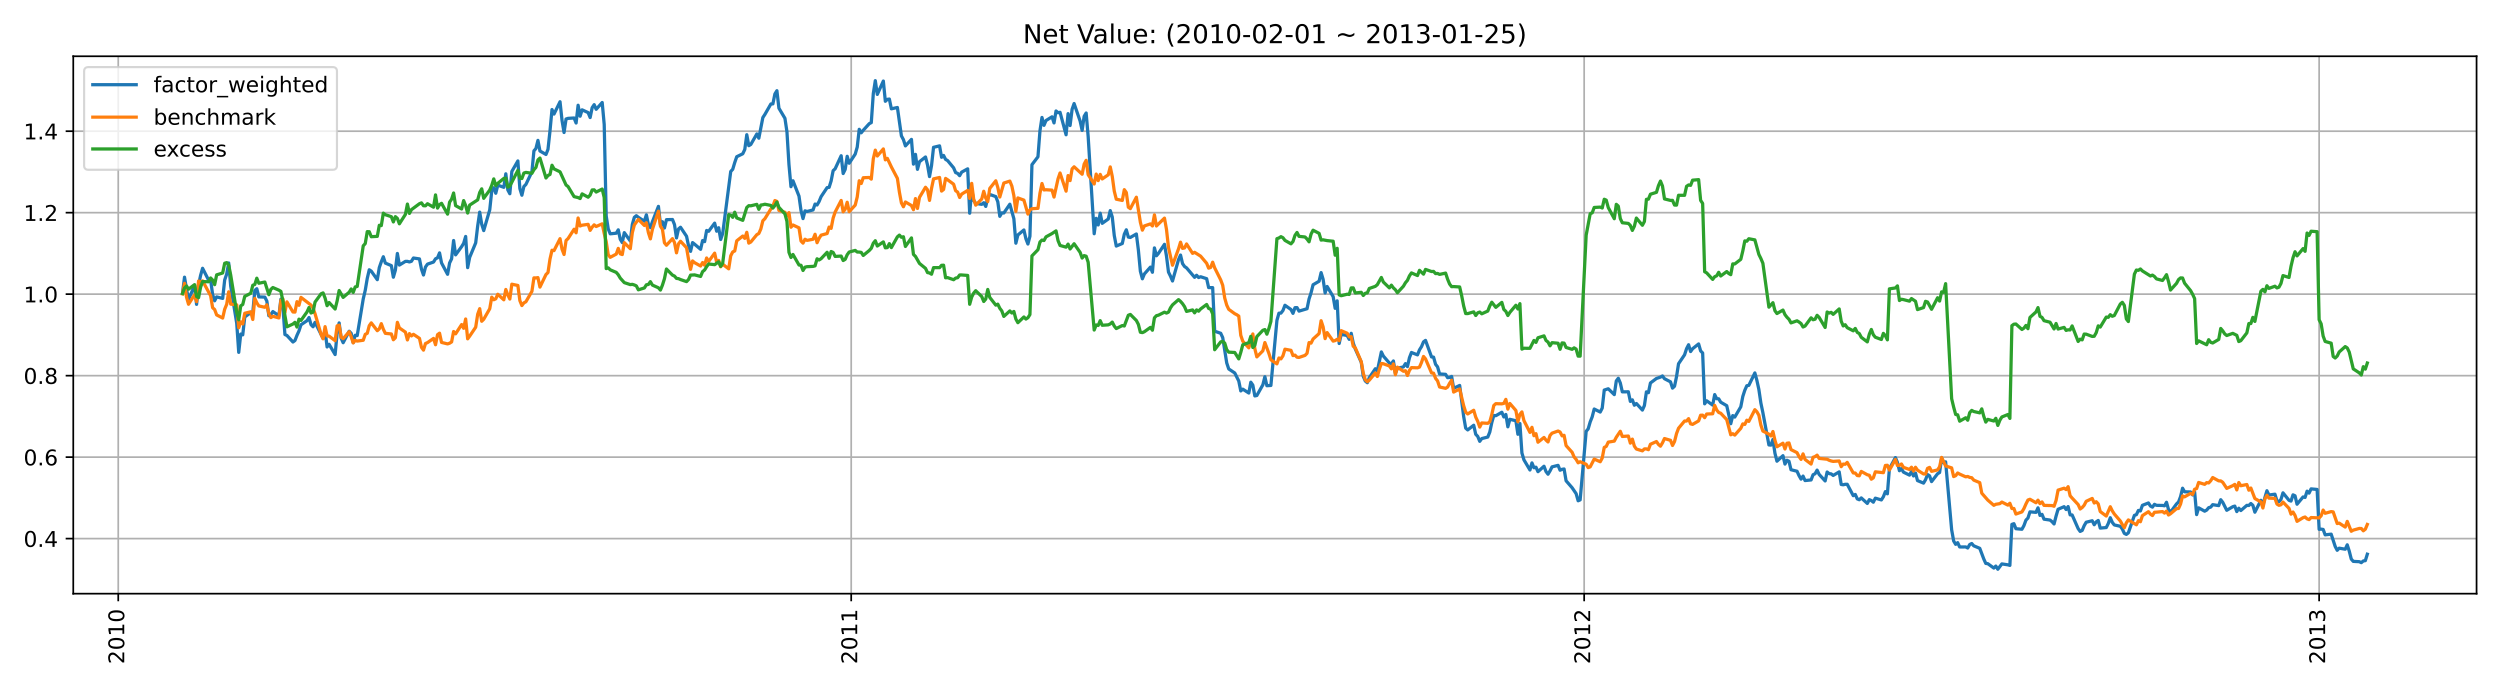 <?xml version="1.0" encoding="utf-8" standalone="no"?>
<!DOCTYPE svg PUBLIC "-//W3C//DTD SVG 1.1//EN"
  "http://www.w3.org/Graphics/SVG/1.1/DTD/svg11.dtd">
<!-- Created with matplotlib (https://matplotlib.org/) -->
<svg height="316.8pt" version="1.1" viewBox="0 0 1152 316.8" width="1152pt" xmlns="http://www.w3.org/2000/svg" xmlns:xlink="http://www.w3.org/1999/xlink">
 <defs>
  <style type="text/css">*{stroke-linecap:butt;stroke-linejoin:round;}</style>
 </defs>
 <g id="figure_1">
  <g id="patch_1">
   <path d="M 0 316.8 
L 1152 316.8 
L 1152 0 
L 0 0 
z
" style="fill:#ffffff;"/>
  </g>
  <g id="axes_1">
   <g id="patch_2">
    <path d="M 33.76 273.56 
L 1141.2 273.56 
L 1141.2 25.92 
L 33.76 25.92 
z
" style="fill:#ffffff;"/>
   </g>
   <g id="matplotlib.axis_1">
    <g id="xtick_1">
     <g id="line2d_1">
      <path clip-path="url(#p477e5ba78e)" d="M 54.487 273.56 
L 54.487 25.92 
" style="fill:none;stroke:#b0b0b0;stroke-linecap:square;stroke-width:0.8;"/>
     </g>
     <g id="line2d_2">
      <defs>
       <path d="M 0 0 
L 0 3.5 
" id="m314b553112" style="stroke:#000000;stroke-width:0.8;"/>
      </defs>
      <g>
       <use style="stroke:#000000;stroke-width:0.8;" x="54.487" xlink:href="#m314b553112" y="273.56"/>
      </g>
     </g>
     <g id="text_1">
      <!-- 2010 -->
      <g transform="translate(57.247 306.01)rotate(-90)scale(0.1 -0.1)">
       <defs>
        <path d="M 19.188 8.297 
L 53.609 8.297 
L 53.609 0 
L 7.328 0 
L 7.328 8.297 
Q 12.938 14.109 22.625 23.891 
Q 32.328 33.688 34.812 36.531 
Q 39.547 41.844 41.422 45.531 
Q 43.312 49.219 43.312 52.781 
Q 43.312 58.594 39.234 62.25 
Q 35.156 65.922 28.609 65.922 
Q 23.969 65.922 18.812 64.312 
Q 13.672 62.703 7.812 59.422 
L 7.812 69.391 
Q 13.766 71.781 18.938 73 
Q 24.125 74.219 28.422 74.219 
Q 39.75 74.219 46.484 68.547 
Q 53.219 62.891 53.219 53.422 
Q 53.219 48.922 51.531 44.891 
Q 49.859 40.875 45.406 35.406 
Q 44.188 33.984 37.641 27.219 
Q 31.109 20.453 19.188 8.297 
z
" id="DejaVuSans-50"/>
        <path d="M 31.781 66.406 
Q 24.172 66.406 20.328 58.906 
Q 16.5 51.422 16.5 36.375 
Q 16.5 21.391 20.328 13.891 
Q 24.172 6.391 31.781 6.391 
Q 39.453 6.391 43.281 13.891 
Q 47.125 21.391 47.125 36.375 
Q 47.125 51.422 43.281 58.906 
Q 39.453 66.406 31.781 66.406 
z
M 31.781 74.219 
Q 44.047 74.219 50.516 64.516 
Q 56.984 54.828 56.984 36.375 
Q 56.984 17.969 50.516 8.266 
Q 44.047 -1.422 31.781 -1.422 
Q 19.531 -1.422 13.062 8.266 
Q 6.594 17.969 6.594 36.375 
Q 6.594 54.828 13.062 64.516 
Q 19.531 74.219 31.781 74.219 
z
" id="DejaVuSans-48"/>
        <path d="M 12.406 8.297 
L 28.516 8.297 
L 28.516 63.922 
L 10.984 60.406 
L 10.984 69.391 
L 28.422 72.906 
L 38.281 72.906 
L 38.281 8.297 
L 54.391 8.297 
L 54.391 0 
L 12.406 0 
z
" id="DejaVuSans-49"/>
       </defs>
       <use xlink:href="#DejaVuSans-50"/>
       <use x="63.623" xlink:href="#DejaVuSans-48"/>
       <use x="127.246" xlink:href="#DejaVuSans-49"/>
       <use x="190.869" xlink:href="#DejaVuSans-48"/>
      </g>
     </g>
    </g>
    <g id="xtick_2">
     <g id="line2d_3">
      <path clip-path="url(#p477e5ba78e)" d="M 392.234 273.56 
L 392.234 25.92 
" style="fill:none;stroke:#b0b0b0;stroke-linecap:square;stroke-width:0.8;"/>
     </g>
     <g id="line2d_4">
      <g>
       <use style="stroke:#000000;stroke-width:0.8;" x="392.234" xlink:href="#m314b553112" y="273.56"/>
      </g>
     </g>
     <g id="text_2">
      <!-- 2011 -->
      <g transform="translate(394.994 306.01)rotate(-90)scale(0.1 -0.1)">
       <use xlink:href="#DejaVuSans-50"/>
       <use x="63.623" xlink:href="#DejaVuSans-48"/>
       <use x="127.246" xlink:href="#DejaVuSans-49"/>
       <use x="190.869" xlink:href="#DejaVuSans-49"/>
      </g>
     </g>
    </g>
    <g id="xtick_3">
     <g id="line2d_5">
      <path clip-path="url(#p477e5ba78e)" d="M 729.981 273.56 
L 729.981 25.92 
" style="fill:none;stroke:#b0b0b0;stroke-linecap:square;stroke-width:0.8;"/>
     </g>
     <g id="line2d_6">
      <g>
       <use style="stroke:#000000;stroke-width:0.8;" x="729.981" xlink:href="#m314b553112" y="273.56"/>
      </g>
     </g>
     <g id="text_3">
      <!-- 2012 -->
      <g transform="translate(732.741 306.01)rotate(-90)scale(0.1 -0.1)">
       <use xlink:href="#DejaVuSans-50"/>
       <use x="63.623" xlink:href="#DejaVuSans-48"/>
       <use x="127.246" xlink:href="#DejaVuSans-49"/>
       <use x="190.869" xlink:href="#DejaVuSans-50"/>
      </g>
     </g>
    </g>
    <g id="xtick_4">
     <g id="line2d_7">
      <path clip-path="url(#p477e5ba78e)" d="M 1068.654 273.56 
L 1068.654 25.92 
" style="fill:none;stroke:#b0b0b0;stroke-linecap:square;stroke-width:0.8;"/>
     </g>
     <g id="line2d_8">
      <g>
       <use style="stroke:#000000;stroke-width:0.8;" x="1068.654" xlink:href="#m314b553112" y="273.56"/>
      </g>
     </g>
     <g id="text_4">
      <!-- 2013 -->
      <g transform="translate(1071.413 306.01)rotate(-90)scale(0.1 -0.1)">
       <defs>
        <path d="M 40.578 39.312 
Q 47.656 37.797 51.625 33 
Q 55.609 28.219 55.609 21.188 
Q 55.609 10.406 48.188 4.484 
Q 40.766 -1.422 27.094 -1.422 
Q 22.516 -1.422 17.656 -0.516 
Q 12.797 0.391 7.625 2.203 
L 7.625 11.719 
Q 11.719 9.328 16.594 8.109 
Q 21.484 6.891 26.812 6.891 
Q 36.078 6.891 40.938 10.547 
Q 45.797 14.203 45.797 21.188 
Q 45.797 27.641 41.281 31.266 
Q 36.766 34.906 28.719 34.906 
L 20.219 34.906 
L 20.219 43.016 
L 29.109 43.016 
Q 36.375 43.016 40.234 45.922 
Q 44.094 48.828 44.094 54.297 
Q 44.094 59.906 40.109 62.906 
Q 36.141 65.922 28.719 65.922 
Q 24.656 65.922 20.016 65.031 
Q 15.375 64.156 9.812 62.312 
L 9.812 71.094 
Q 15.438 72.656 20.344 73.438 
Q 25.25 74.219 29.594 74.219 
Q 40.828 74.219 47.359 69.109 
Q 53.906 64.016 53.906 55.328 
Q 53.906 49.266 50.438 45.094 
Q 46.969 40.922 40.578 39.312 
z
" id="DejaVuSans-51"/>
       </defs>
       <use xlink:href="#DejaVuSans-50"/>
       <use x="63.623" xlink:href="#DejaVuSans-48"/>
       <use x="127.246" xlink:href="#DejaVuSans-49"/>
       <use x="190.869" xlink:href="#DejaVuSans-51"/>
      </g>
     </g>
    </g>
   </g>
   <g id="matplotlib.axis_2">
    <g id="ytick_1">
     <g id="line2d_9">
      <path clip-path="url(#p477e5ba78e)" d="M 33.76 248.199 
L 1141.2 248.199 
" style="fill:none;stroke:#b0b0b0;stroke-linecap:square;stroke-width:0.8;"/>
     </g>
     <g id="line2d_10">
      <defs>
       <path d="M 0 0 
L -3.5 0 
" id="m41fd1a9155" style="stroke:#000000;stroke-width:0.8;"/>
      </defs>
      <g>
       <use style="stroke:#000000;stroke-width:0.8;" x="33.76" xlink:href="#m41fd1a9155" y="248.199"/>
      </g>
     </g>
     <g id="text_5">
      <!-- 0.4 -->
      <g transform="translate(10.857 251.998)scale(0.1 -0.1)">
       <defs>
        <path d="M 10.688 12.406 
L 21 12.406 
L 21 0 
L 10.688 0 
z
" id="DejaVuSans-46"/>
        <path d="M 37.797 64.312 
L 12.891 25.391 
L 37.797 25.391 
z
M 35.203 72.906 
L 47.609 72.906 
L 47.609 25.391 
L 58.016 25.391 
L 58.016 17.188 
L 47.609 17.188 
L 47.609 0 
L 37.797 0 
L 37.797 17.188 
L 4.891 17.188 
L 4.891 26.703 
z
" id="DejaVuSans-52"/>
       </defs>
       <use xlink:href="#DejaVuSans-48"/>
       <use x="63.623" xlink:href="#DejaVuSans-46"/>
       <use x="95.41" xlink:href="#DejaVuSans-52"/>
      </g>
     </g>
    </g>
    <g id="ytick_2">
     <g id="line2d_11">
      <path clip-path="url(#p477e5ba78e)" d="M 33.76 210.648 
L 1141.2 210.648 
" style="fill:none;stroke:#b0b0b0;stroke-linecap:square;stroke-width:0.8;"/>
     </g>
     <g id="line2d_12">
      <g>
       <use style="stroke:#000000;stroke-width:0.8;" x="33.76" xlink:href="#m41fd1a9155" y="210.648"/>
      </g>
     </g>
     <g id="text_6">
      <!-- 0.6 -->
      <g transform="translate(10.857 214.448)scale(0.1 -0.1)">
       <defs>
        <path d="M 33.016 40.375 
Q 26.375 40.375 22.484 35.828 
Q 18.609 31.297 18.609 23.391 
Q 18.609 15.531 22.484 10.953 
Q 26.375 6.391 33.016 6.391 
Q 39.656 6.391 43.531 10.953 
Q 47.406 15.531 47.406 23.391 
Q 47.406 31.297 43.531 35.828 
Q 39.656 40.375 33.016 40.375 
z
M 52.594 71.297 
L 52.594 62.312 
Q 48.875 64.062 45.094 64.984 
Q 41.312 65.922 37.594 65.922 
Q 27.828 65.922 22.672 59.328 
Q 17.531 52.734 16.797 39.406 
Q 19.672 43.656 24.016 45.922 
Q 28.375 48.188 33.594 48.188 
Q 44.578 48.188 50.953 41.516 
Q 57.328 34.859 57.328 23.391 
Q 57.328 12.156 50.688 5.359 
Q 44.047 -1.422 33.016 -1.422 
Q 20.359 -1.422 13.672 8.266 
Q 6.984 17.969 6.984 36.375 
Q 6.984 53.656 15.188 63.938 
Q 23.391 74.219 37.203 74.219 
Q 40.922 74.219 44.703 73.484 
Q 48.484 72.75 52.594 71.297 
z
" id="DejaVuSans-54"/>
       </defs>
       <use xlink:href="#DejaVuSans-48"/>
       <use x="63.623" xlink:href="#DejaVuSans-46"/>
       <use x="95.41" xlink:href="#DejaVuSans-54"/>
      </g>
     </g>
    </g>
    <g id="ytick_3">
     <g id="line2d_13">
      <path clip-path="url(#p477e5ba78e)" d="M 33.76 173.098 
L 1141.2 173.098 
" style="fill:none;stroke:#b0b0b0;stroke-linecap:square;stroke-width:0.8;"/>
     </g>
     <g id="line2d_14">
      <g>
       <use style="stroke:#000000;stroke-width:0.8;" x="33.76" xlink:href="#m41fd1a9155" y="173.098"/>
      </g>
     </g>
     <g id="text_7">
      <!-- 0.8 -->
      <g transform="translate(10.857 176.897)scale(0.1 -0.1)">
       <defs>
        <path d="M 31.781 34.625 
Q 24.75 34.625 20.719 30.859 
Q 16.703 27.094 16.703 20.516 
Q 16.703 13.922 20.719 10.156 
Q 24.75 6.391 31.781 6.391 
Q 38.812 6.391 42.859 10.172 
Q 46.922 13.969 46.922 20.516 
Q 46.922 27.094 42.891 30.859 
Q 38.875 34.625 31.781 34.625 
z
M 21.922 38.812 
Q 15.578 40.375 12.031 44.719 
Q 8.5 49.078 8.5 55.328 
Q 8.5 64.062 14.719 69.141 
Q 20.953 74.219 31.781 74.219 
Q 42.672 74.219 48.875 69.141 
Q 55.078 64.062 55.078 55.328 
Q 55.078 49.078 51.531 44.719 
Q 48 40.375 41.703 38.812 
Q 48.828 37.156 52.797 32.312 
Q 56.781 27.484 56.781 20.516 
Q 56.781 9.906 50.312 4.234 
Q 43.844 -1.422 31.781 -1.422 
Q 19.734 -1.422 13.25 4.234 
Q 6.781 9.906 6.781 20.516 
Q 6.781 27.484 10.781 32.312 
Q 14.797 37.156 21.922 38.812 
z
M 18.312 54.391 
Q 18.312 48.734 21.844 45.562 
Q 25.391 42.391 31.781 42.391 
Q 38.141 42.391 41.719 45.562 
Q 45.312 48.734 45.312 54.391 
Q 45.312 60.062 41.719 63.234 
Q 38.141 66.406 31.781 66.406 
Q 25.391 66.406 21.844 63.234 
Q 18.312 60.062 18.312 54.391 
z
" id="DejaVuSans-56"/>
       </defs>
       <use xlink:href="#DejaVuSans-48"/>
       <use x="63.623" xlink:href="#DejaVuSans-46"/>
       <use x="95.41" xlink:href="#DejaVuSans-56"/>
      </g>
     </g>
    </g>
    <g id="ytick_4">
     <g id="line2d_15">
      <path clip-path="url(#p477e5ba78e)" d="M 33.76 135.547 
L 1141.2 135.547 
" style="fill:none;stroke:#b0b0b0;stroke-linecap:square;stroke-width:0.8;"/>
     </g>
     <g id="line2d_16">
      <g>
       <use style="stroke:#000000;stroke-width:0.8;" x="33.76" xlink:href="#m41fd1a9155" y="135.547"/>
      </g>
     </g>
     <g id="text_8">
      <!-- 1.0 -->
      <g transform="translate(10.857 139.346)scale(0.1 -0.1)">
       <use xlink:href="#DejaVuSans-49"/>
       <use x="63.623" xlink:href="#DejaVuSans-46"/>
       <use x="95.41" xlink:href="#DejaVuSans-48"/>
      </g>
     </g>
    </g>
    <g id="ytick_5">
     <g id="line2d_17">
      <path clip-path="url(#p477e5ba78e)" d="M 33.76 97.996 
L 1141.2 97.996 
" style="fill:none;stroke:#b0b0b0;stroke-linecap:square;stroke-width:0.8;"/>
     </g>
     <g id="line2d_18">
      <g>
       <use style="stroke:#000000;stroke-width:0.8;" x="33.76" xlink:href="#m41fd1a9155" y="97.996"/>
      </g>
     </g>
     <g id="text_9">
      <!-- 1.2 -->
      <g transform="translate(10.857 101.795)scale(0.1 -0.1)">
       <use xlink:href="#DejaVuSans-49"/>
       <use x="63.623" xlink:href="#DejaVuSans-46"/>
       <use x="95.41" xlink:href="#DejaVuSans-50"/>
      </g>
     </g>
    </g>
    <g id="ytick_6">
     <g id="line2d_19">
      <path clip-path="url(#p477e5ba78e)" d="M 33.76 60.445 
L 1141.2 60.445 
" style="fill:none;stroke:#b0b0b0;stroke-linecap:square;stroke-width:0.8;"/>
     </g>
     <g id="line2d_20">
      <g>
       <use style="stroke:#000000;stroke-width:0.8;" x="33.76" xlink:href="#m41fd1a9155" y="60.445"/>
      </g>
     </g>
     <g id="text_10">
      <!-- 1.4 -->
      <g transform="translate(10.857 64.244)scale(0.1 -0.1)">
       <use xlink:href="#DejaVuSans-49"/>
       <use x="63.623" xlink:href="#DejaVuSans-46"/>
       <use x="95.41" xlink:href="#DejaVuSans-52"/>
      </g>
     </g>
    </g>
   </g>
   <g id="line2d_21">
    <path clip-path="url(#p477e5ba78e)" d="M 84.098 135.117 
L 85.024 127.724 
L 85.949 133.228 
L 86.874 138.015 
L 89.65 131.576 
L 90.576 140.247 
L 91.501 131.299 
L 92.426 126.92 
L 93.352 123.631 
L 96.128 129.077 
L 97.053 129.005 
L 97.978 135.709 
L 98.904 138.604 
L 99.829 136.81 
L 102.605 137.502 
L 103.53 129.013 
L 104.456 126.3 
L 105.381 121.183 
L 106.306 131.865 
L 109.082 148.987 
L 110.008 162.362 
L 110.933 153.937 
L 111.858 154.295 
L 112.784 146.057 
L 115.56 144.033 
L 116.485 144.046 
L 117.41 133.853 
L 118.336 133.044 
L 119.261 136.805 
L 122.037 136.914 
L 122.962 138.753 
L 123.888 145.48 
L 124.813 144.974 
L 125.738 143.569 
L 128.514 145.489 
L 129.44 137.855 
L 130.365 141.61 
L 131.29 154.15 
L 132.216 154.589 
L 134.992 157.599 
L 135.917 156.906 
L 136.842 154.53 
L 137.768 152.493 
L 138.693 149.65 
L 141.469 147.763 
L 142.394 146.332 
L 143.32 149.6 
L 144.245 150.566 
L 145.17 148.548 
L 148.872 155.907 
L 149.797 152.399 
L 150.722 159.869 
L 151.648 158.665 
L 154.424 163.375 
L 155.349 153.529 
L 156.274 148.803 
L 157.2 155.843 
L 158.125 157.915 
L 160.901 152.639 
L 161.826 153.582 
L 162.752 157.868 
L 163.677 154.49 
L 164.602 154.625 
L 167.378 137.735 
L 168.304 133.782 
L 169.229 128.304 
L 170.154 124.312 
L 171.08 124.942 
L 173.856 128.872 
L 174.781 123.289 
L 175.706 120.626 
L 176.632 118.312 
L 177.557 121.226 
L 180.333 122.395 
L 181.258 127.73 
L 182.184 124.514 
L 183.109 116.806 
L 184.034 122.141 
L 186.81 120.441 
L 187.736 120.435 
L 188.661 120.705 
L 189.586 120.402 
L 190.512 118.892 
L 193.288 119.304 
L 194.213 124.016 
L 195.138 126.715 
L 196.064 123.051 
L 196.989 121.711 
L 199.765 120.753 
L 200.69 119.243 
L 201.616 118.795 
L 202.541 116.534 
L 203.466 121.18 
L 206.242 126.394 
L 207.168 121.191 
L 208.093 119.266 
L 209.018 110.837 
L 209.944 117.434 
L 212.72 113.634 
L 213.645 112.143 
L 214.57 108.97 
L 215.496 123.321 
L 216.421 118.587 
L 219.197 111.915 
L 220.122 104.084 
L 221.048 97.745 
L 221.973 103.327 
L 222.898 106.249 
L 225.674 96.687 
L 226.6 87.929 
L 227.525 86.508 
L 228.45 89.042 
L 229.376 85.326 
L 232.152 86.31 
L 233.077 80.102 
L 234.002 87.514 
L 234.928 89.273 
L 235.853 79.011 
L 238.629 74.169 
L 239.554 86.914 
L 240.48 89.959 
L 241.405 85.939 
L 242.33 84.995 
L 245.106 79.172 
L 246.032 69.517 
L 246.957 68.439 
L 247.882 64.688 
L 248.808 69.577 
L 251.584 71.181 
L 252.509 68.825 
L 253.434 60.335 
L 254.36 50.482 
L 255.285 52.564 
L 258.061 46.888 
L 258.986 55.531 
L 259.912 61.055 
L 260.837 54.845 
L 261.762 54.541 
L 264.538 54.371 
L 265.464 56.678 
L 266.389 48.501 
L 267.314 53.546 
L 268.24 50.615 
L 271.016 51.888 
L 271.941 54.17 
L 272.866 49.632 
L 273.792 48.233 
L 274.717 50.363 
L 277.493 47.24 
L 278.418 57.348 
L 279.344 99.534 
L 280.269 105.504 
L 281.194 107.739 
L 283.97 107.459 
L 284.896 105.91 
L 285.821 110.232 
L 286.746 111.781 
L 287.672 107.201 
L 290.448 111.078 
L 291.373 103.428 
L 292.298 100.148 
L 293.224 99.398 
L 294.149 100.147 
L 296.925 101.944 
L 297.85 98.991 
L 298.776 103.422 
L 299.701 104.886 
L 300.626 102.183 
L 303.402 95.095 
L 304.328 103.323 
L 305.253 102.168 
L 306.178 105.063 
L 307.104 101.224 
L 309.88 101.152 
L 310.805 103.49 
L 311.73 109.638 
L 312.656 105.499 
L 313.581 104.717 
L 316.357 108.871 
L 317.282 113.245 
L 318.208 115.828 
L 319.133 111.784 
L 320.058 112.517 
L 322.834 114.883 
L 323.76 110.85 
L 324.685 111.342 
L 325.61 106.215 
L 326.536 106.58 
L 329.312 102.83 
L 330.237 106.535 
L 331.162 104.945 
L 332.088 110.356 
L 333.013 107.614 
L 336.714 79.026 
L 337.64 78.007 
L 338.565 74.901 
L 339.49 72.216 
L 342.266 70.857 
L 343.192 68.88 
L 344.117 62.078 
L 345.042 67.13 
L 345.968 66.574 
L 348.744 61.731 
L 349.669 63.678 
L 351.52 54.168 
L 352.445 52.757 
L 355.221 47.913 
L 356.146 47.863 
L 357.072 43.3 
L 357.997 41.8 
L 358.922 49.855 
L 361.698 54.521 
L 362.624 60.708 
L 363.549 75.787 
L 364.474 86.019 
L 365.4 83.3 
L 368.176 90.373 
L 369.101 97.003 
L 370.026 100.727 
L 370.952 97.159 
L 371.877 97.455 
L 374.653 96.739 
L 375.578 94.037 
L 376.504 94.456 
L 377.429 92.863 
L 378.354 90.63 
L 381.13 86.46 
L 382.056 86.336 
L 382.981 83.383 
L 383.906 78.655 
L 384.832 77.779 
L 387.608 71.768 
L 388.533 79.955 
L 389.458 78.054 
L 390.384 72.029 
L 391.309 75.212 
L 394.085 71.004 
L 395.01 67.782 
L 395.936 59.593 
L 396.861 61.182 
L 397.786 60.034 
L 400.562 56.979 
L 401.488 56.507 
L 402.413 43.15 
L 403.338 37.176 
L 404.264 43.498 
L 407.04 37.346 
L 407.965 46.672 
L 408.89 45.78 
L 409.816 45.646 
L 410.741 50.142 
L 413.517 49.535 
L 415.368 62.615 
L 416.293 64.326 
L 417.219 67.227 
L 419.995 64.235 
L 420.92 75.635 
L 421.845 71.143 
L 422.771 78.024 
L 423.696 74.526 
L 426.472 72.335 
L 427.397 76 
L 428.323 81.36 
L 429.248 76.291 
L 430.173 67.884 
L 432.949 67.214 
L 433.875 72.481 
L 434.8 71.634 
L 435.725 73.456 
L 436.651 73.991 
L 439.427 77.347 
L 440.352 79.522 
L 441.277 79.906 
L 442.203 80.948 
L 443.128 79.324 
L 445.904 77.802 
L 446.829 98.255 
L 447.755 87.457 
L 448.68 92.405 
L 449.605 93.725 
L 452.381 94.156 
L 453.307 93.411 
L 454.232 95.117 
L 455.157 91.23 
L 456.083 89.6 
L 458.859 90.592 
L 459.784 92.993 
L 460.709 99.672 
L 461.635 98.08 
L 462.56 98.155 
L 465.336 94.107 
L 467.187 100.787 
L 468.112 112.054 
L 469.037 108.282 
L 471.813 105.969 
L 472.739 110.032 
L 473.664 112.438 
L 474.589 108.862 
L 475.515 75.897 
L 478.291 72.241 
L 479.216 60.265 
L 480.141 54.127 
L 481.067 57.745 
L 481.992 55.535 
L 484.768 53.832 
L 485.693 56.631 
L 486.619 51.139 
L 487.544 51.935 
L 488.469 51.752 
L 491.245 62.096 
L 492.171 52.368 
L 493.096 57.832 
L 494.021 50.368 
L 494.947 47.719 
L 497.723 55.799 
L 498.648 60.076 
L 499.573 53.602 
L 500.499 52.069 
L 501.424 62.912 
L 504.2 107.696 
L 505.125 100.614 
L 506.051 103.657 
L 506.976 98.244 
L 507.901 102.905 
L 510.677 100.935 
L 511.603 97.048 
L 512.528 99.984 
L 513.453 108.546 
L 514.379 113.381 
L 517.155 112.205 
L 518.08 107.917 
L 519.005 105.902 
L 519.931 109.245 
L 520.856 109.42 
L 523.632 107.82 
L 524.557 115.177 
L 525.483 124.994 
L 526.408 128.46 
L 527.333 126.23 
L 530.109 123.095 
L 531.035 125.46 
L 531.96 114.236 
L 532.885 117.849 
L 533.811 116.769 
L 536.587 112.583 
L 537.512 117.971 
L 538.437 125.379 
L 539.363 127.264 
L 540.288 129.477 
L 543.064 119.637 
L 543.989 117.534 
L 544.915 121.472 
L 545.84 122.802 
L 546.765 123.442 
L 550.467 127.797 
L 551.392 126.841 
L 552.317 127.883 
L 553.243 127.524 
L 556.019 128.418 
L 556.944 132.519 
L 558.795 132.541 
L 559.72 152.623 
L 562.496 153.571 
L 563.421 155.559 
L 565.272 167.231 
L 566.197 170.015 
L 568.973 171.869 
L 570.824 175.574 
L 571.749 180.135 
L 572.675 179.323 
L 575.451 181.108 
L 576.376 176.124 
L 577.301 177.468 
L 578.227 182.433 
L 579.152 182.25 
L 581.928 177.313 
L 582.853 173.607 
L 583.779 177.737 
L 585.629 177.614 
L 588.405 147.636 
L 589.331 144.32 
L 590.256 144.273 
L 591.181 143.086 
L 592.107 140.669 
L 594.883 142.616 
L 595.808 144.393 
L 596.733 141.775 
L 597.659 141.747 
L 598.584 143.362 
L 602.285 142.261 
L 603.211 137.763 
L 604.136 134.928 
L 605.061 131.219 
L 607.837 129.595 
L 608.763 125.625 
L 609.688 128.71 
L 610.613 134.981 
L 611.539 132.008 
L 614.315 136.673 
L 615.24 142.071 
L 616.165 138.627 
L 617.091 158.279 
L 618.016 154.074 
L 620.792 154.603 
L 621.717 156.366 
L 622.643 153.59 
L 623.568 158.037 
L 624.493 160.75 
L 627.269 166.923 
L 628.195 173.408 
L 629.12 175.565 
L 630.045 176.347 
L 630.971 174.058 
L 633.747 169.923 
L 634.672 170.97 
L 636.523 162.176 
L 637.448 164.063 
L 640.224 167.304 
L 641.149 167.63 
L 642.075 166.332 
L 643 172.062 
L 643.925 169.668 
L 646.701 169.087 
L 647.627 167.558 
L 648.552 168.922 
L 649.477 164.809 
L 650.403 162.431 
L 653.179 163.521 
L 654.104 161.202 
L 655.029 159.735 
L 655.955 157.526 
L 656.88 156.854 
L 659.656 164.477 
L 660.581 164.566 
L 661.507 167.867 
L 662.432 169.047 
L 663.357 172.314 
L 666.133 172.493 
L 667.059 174.028 
L 667.984 173.928 
L 668.909 173.465 
L 669.835 178.951 
L 672.611 177.617 
L 674.461 191.947 
L 675.387 197.291 
L 676.312 198.103 
L 679.088 195.95 
L 680.013 200.115 
L 680.939 201.093 
L 681.864 203.362 
L 682.789 202.093 
L 685.565 201.394 
L 686.491 199.095 
L 687.416 194.739 
L 688.341 191.454 
L 689.267 191.562 
L 692.043 189.972 
L 692.968 192.134 
L 693.893 190.996 
L 694.819 196.671 
L 695.744 193.213 
L 698.52 193.89 
L 699.445 200.109 
L 700.371 195.173 
L 701.296 208.732 
L 702.221 211.877 
L 704.997 216.573 
L 705.923 213.31 
L 706.848 215.537 
L 707.773 215.285 
L 708.699 217.348 
L 711.475 214.849 
L 712.4 217.299 
L 713.325 218.514 
L 714.251 216.989 
L 715.176 215.138 
L 717.952 214.439 
L 718.877 216.676 
L 719.803 216.267 
L 720.728 216.108 
L 721.653 221.547 
L 724.429 224.75 
L 726.28 227.472 
L 727.205 230.753 
L 728.131 230.341 
L 730.907 198.762 
L 731.832 197.619 
L 732.757 194.43 
L 733.683 192.073 
L 734.608 188.481 
L 737.384 189.868 
L 738.309 188.031 
L 739.235 179.744 
L 741.085 179.146 
L 743.861 181.838 
L 744.787 175.528 
L 745.712 174.298 
L 746.637 176.475 
L 747.563 180.561 
L 750.339 180.534 
L 751.264 184.959 
L 752.189 184.244 
L 753.115 186.731 
L 754.04 185.936 
L 756.816 188.96 
L 757.741 186.868 
L 758.667 180.57 
L 759.592 180.948 
L 760.518 176.483 
L 763.294 174.39 
L 765.144 173.773 
L 766.07 173.244 
L 766.995 174.51 
L 769.771 175.956 
L 770.696 178.845 
L 771.622 177.976 
L 772.547 173.537 
L 773.472 167.604 
L 776.248 163.493 
L 777.174 160.655 
L 778.099 158.86 
L 779.024 161.992 
L 779.95 160.697 
L 782.726 158.481 
L 783.651 161.702 
L 784.576 162.656 
L 785.502 186.079 
L 786.427 184.68 
L 789.203 186.668 
L 790.128 181.829 
L 791.054 183.722 
L 791.979 183.768 
L 792.904 185.317 
L 795.68 186.947 
L 797.531 195.24 
L 798.456 191.501 
L 799.382 192.187 
L 802.158 187.461 
L 803.083 182.694 
L 804.008 179.826 
L 804.934 177.748 
L 805.859 177.571 
L 808.635 171.849 
L 809.56 175.227 
L 810.486 179.47 
L 811.411 185.725 
L 812.336 190.167 
L 815.112 205.017 
L 816.038 205.102 
L 816.963 202.504 
L 817.888 208.829 
L 818.814 212.512 
L 821.59 209.985 
L 822.515 213.842 
L 823.44 212.088 
L 824.366 212.555 
L 825.291 216.45 
L 828.067 217.148 
L 828.992 219.171 
L 829.918 220.782 
L 830.843 219.384 
L 831.768 221.444 
L 834.544 221.159 
L 835.47 218.754 
L 836.395 218.298 
L 837.32 216.638 
L 838.246 218.589 
L 841.022 221.616 
L 841.947 217.505 
L 842.872 218.25 
L 843.798 218.36 
L 844.723 219.082 
L 847.499 217.444 
L 848.424 223.24 
L 849.35 223.386 
L 850.275 223.163 
L 851.2 223.151 
L 853.976 228.399 
L 854.902 227.84 
L 855.827 229.888 
L 856.752 230.282 
L 857.678 229.442 
L 860.454 231.982 
L 861.379 230.246 
L 862.304 230.655 
L 863.23 231.413 
L 864.155 229.555 
L 866.931 230.365 
L 867.856 228.911 
L 868.782 226.544 
L 869.707 227.556 
L 870.632 216.001 
L 873.408 210.86 
L 874.334 213.078 
L 875.259 216.901 
L 876.184 215.947 
L 877.11 217.564 
L 879.886 218.932 
L 880.811 217.245 
L 881.736 219.318 
L 882.662 217.976 
L 883.587 221.454 
L 886.363 222.617 
L 887.288 221.04 
L 888.214 218.673 
L 889.139 219.245 
L 890.064 221.912 
L 892.84 218.297 
L 893.766 217.735 
L 894.691 211.104 
L 895.616 213.246 
L 896.542 212.823 
L 899.318 244.128 
L 900.243 249.274 
L 901.168 250.828 
L 902.094 250.063 
L 903.019 252.04 
L 905.795 252.025 
L 906.72 252.514 
L 907.646 250.919 
L 908.571 250.456 
L 909.496 251.508 
L 912.272 252.665 
L 914.123 257.576 
L 915.048 259.625 
L 915.974 259.741 
L 918.75 261.76 
L 919.675 260.848 
L 920.6 262.304 
L 922.451 259.85 
L 925.227 260.268 
L 926.152 260.527 
L 927.078 241.64 
L 928.003 241.314 
L 928.928 243.624 
L 931.704 243.88 
L 932.63 242.187 
L 933.555 239.677 
L 934.48 238.722 
L 935.406 235.861 
L 938.182 236.097 
L 939.107 234.01 
L 940.032 237.509 
L 940.958 237.016 
L 941.883 239.24 
L 944.659 239.639 
L 945.584 240.401 
L 946.51 241.437 
L 947.435 237.82 
L 948.36 234.669 
L 951.136 233.478 
L 952.062 234.777 
L 952.987 233.429 
L 953.912 237.254 
L 954.838 237.293 
L 957.614 243.587 
L 958.539 244.875 
L 959.464 244.427 
L 960.39 242.227 
L 961.315 240.638 
L 964.091 239.963 
L 965.016 241.794 
L 965.942 240.471 
L 966.867 239.83 
L 967.792 243.344 
L 970.568 243.095 
L 971.494 241.23 
L 972.419 238.574 
L 973.344 240.7 
L 974.27 241.895 
L 977.046 242.507 
L 977.971 243.78 
L 978.896 245.793 
L 979.822 246.249 
L 980.747 245.532 
L 983.523 237.486 
L 984.448 237.146 
L 985.374 235.209 
L 986.299 235.445 
L 987.224 232.851 
L 990 231.767 
L 990.926 233.19 
L 991.851 233.677 
L 992.776 232.394 
L 993.702 232.851 
L 996.478 232.914 
L 997.403 233.066 
L 998.328 231.457 
L 999.254 234.8 
L 1000.179 235.99 
L 1002.955 232.199 
L 1003.88 231.293 
L 1004.806 228.821 
L 1005.731 224.972 
L 1006.656 226.616 
L 1009.432 226.699 
L 1010.358 228.057 
L 1011.283 226.672 
L 1012.208 237.117 
L 1013.134 234.017 
L 1015.91 235.551 
L 1016.835 235.047 
L 1017.76 233.933 
L 1018.686 233.693 
L 1019.611 232.549 
L 1022.387 232.988 
L 1023.312 230.272 
L 1024.238 231.461 
L 1026.088 235.141 
L 1028.864 233.496 
L 1029.79 233.209 
L 1030.715 235.739 
L 1031.64 234.188 
L 1032.566 235.259 
L 1035.342 232.871 
L 1036.267 232.93 
L 1037.192 232.024 
L 1038.118 232.839 
L 1039.043 236.009 
L 1041.819 230.541 
L 1042.744 232.935 
L 1043.67 229.235 
L 1044.595 226.138 
L 1045.52 228.105 
L 1048.296 227.724 
L 1049.222 230.795 
L 1050.147 231.202 
L 1051.072 230.128 
L 1051.998 227.104 
L 1054.774 230.545 
L 1055.699 230.894 
L 1056.624 228.027 
L 1057.55 228.465 
L 1058.475 232.335 
L 1061.251 228.996 
L 1062.176 229.22 
L 1063.102 226.334 
L 1064.027 227.221 
L 1064.952 225.282 
L 1067.728 225.534 
L 1068.654 243.906 
L 1069.579 243.832 
L 1070.504 243.959 
L 1071.43 246.454 
L 1074.206 246.141 
L 1076.056 251.81 
L 1076.982 253.572 
L 1077.907 252.601 
L 1080.683 253.076 
L 1081.608 251.056 
L 1082.534 253.959 
L 1083.459 257.6 
L 1084.384 258.681 
L 1087.16 258.827 
L 1088.086 259.264 
L 1089.011 258.482 
L 1089.936 258.356 
L 1090.862 255.377 
L 1090.862 255.377 
" style="fill:none;stroke:#1f77b4;stroke-linecap:square;stroke-width:1.5;"/>
   </g>
   <g id="line2d_22">
    <path clip-path="url(#p477e5ba78e)" d="M 84.098 135.413 
L 85.024 130.555 
L 85.949 136.933 
L 86.874 140.193 
L 89.65 135.843 
L 90.576 138.993 
L 91.501 129.482 
L 92.426 130.003 
L 93.352 129.436 
L 97.053 136.266 
L 97.978 141.804 
L 98.904 142.627 
L 99.829 145.114 
L 102.605 146.56 
L 103.53 142.495 
L 104.456 140.234 
L 105.381 134.469 
L 106.306 140.133 
L 109.082 140.477 
L 110.008 151.023 
L 110.933 148.294 
L 111.858 149.272 
L 112.784 144.345 
L 115.56 143.669 
L 116.485 147.208 
L 117.41 137.519 
L 118.336 139.519 
L 119.261 140.968 
L 122.037 141.598 
L 122.962 140.476 
L 123.888 144.514 
L 124.813 146.349 
L 125.738 145.738 
L 128.514 146.508 
L 129.44 138.401 
L 130.365 137.762 
L 131.29 143.883 
L 132.216 139.102 
L 134.992 143.759 
L 135.917 143.813 
L 136.842 139.017 
L 137.768 140.676 
L 138.693 137.036 
L 143.32 140.582 
L 144.245 142.006 
L 145.17 144.561 
L 147.946 154.083 
L 148.872 156.124 
L 149.797 150.521 
L 150.722 154.807 
L 151.648 154.908 
L 154.424 156.979 
L 155.349 150.158 
L 156.274 149.849 
L 157.2 155.408 
L 158.125 156.063 
L 160.901 152.86 
L 161.826 155.161 
L 162.752 158.007 
L 163.677 156.849 
L 164.602 157.171 
L 167.378 156.788 
L 168.304 154.069 
L 169.229 153.581 
L 170.154 150.09 
L 171.08 148.787 
L 173.856 152.381 
L 174.781 151.541 
L 175.706 149.149 
L 176.632 151.699 
L 177.557 153.601 
L 180.333 153.888 
L 181.258 156.554 
L 182.184 155.64 
L 183.109 148.539 
L 184.034 151.108 
L 186.81 153.037 
L 187.736 156.641 
L 188.661 153.734 
L 189.586 154.784 
L 190.512 154.052 
L 193.288 155.912 
L 194.213 160.055 
L 195.138 161.339 
L 196.064 158.29 
L 196.989 157.877 
L 199.765 155.946 
L 200.69 158.852 
L 201.616 154.219 
L 202.541 153.527 
L 203.466 157.792 
L 206.242 158.47 
L 207.168 158.155 
L 208.093 157.571 
L 209.018 152.762 
L 209.944 153.828 
L 212.72 149.556 
L 213.645 151.276 
L 214.57 146.993 
L 215.496 156.131 
L 216.421 154.886 
L 219.197 150.774 
L 220.122 144.796 
L 221.048 142.24 
L 221.973 148.034 
L 222.898 147.122 
L 225.674 142.26 
L 226.6 136.936 
L 227.525 138.123 
L 228.45 137.688 
L 229.376 135.604 
L 232.152 138.145 
L 233.077 133.399 
L 234.002 135.93 
L 234.928 137.796 
L 235.853 130.964 
L 238.629 131.543 
L 239.554 138.52 
L 240.48 140.802 
L 241.405 139.555 
L 242.33 139.054 
L 245.106 134.252 
L 246.032 128.053 
L 246.957 128.075 
L 247.882 127.931 
L 248.808 132.285 
L 251.584 126.499 
L 252.509 125.589 
L 253.434 119.392 
L 254.36 115.311 
L 255.285 115.484 
L 258.061 109.983 
L 258.986 114.83 
L 259.912 117.263 
L 260.837 110.822 
L 261.762 109.943 
L 264.538 105.632 
L 265.464 107.261 
L 266.389 100.462 
L 267.314 104.129 
L 268.24 103.774 
L 271.016 103.378 
L 271.941 106.146 
L 272.866 104.685 
L 273.792 103.61 
L 274.717 104.372 
L 277.493 103.149 
L 278.418 107.553 
L 279.344 111.376 
L 280.269 117.381 
L 281.194 118.57 
L 283.97 117.085 
L 284.896 114.461 
L 285.821 116.967 
L 286.746 117.291 
L 287.672 111.816 
L 290.448 114.603 
L 291.373 107.214 
L 292.298 103.665 
L 294.149 101.095 
L 296.925 103.891 
L 297.85 102.641 
L 298.776 107.174 
L 299.701 110.063 
L 300.626 105.684 
L 303.402 97.302 
L 304.328 104.207 
L 305.253 105.688 
L 306.178 111.884 
L 307.104 113.011 
L 309.88 109.977 
L 310.805 111.748 
L 311.73 116.502 
L 312.656 112.383 
L 313.581 111.163 
L 316.357 114.164 
L 317.282 119.478 
L 318.208 124.102 
L 319.133 120.247 
L 320.058 121.032 
L 322.834 122.574 
L 323.76 120.978 
L 324.685 122.207 
L 325.61 118.879 
L 326.536 120.491 
L 329.312 116.658 
L 330.237 120.856 
L 331.162 119.986 
L 332.088 122.933 
L 333.013 121.751 
L 335.789 123.875 
L 336.714 117.882 
L 337.64 116.084 
L 338.565 115.641 
L 339.49 110.971 
L 342.266 108.765 
L 343.192 109.835 
L 344.117 107.052 
L 345.042 112.022 
L 345.968 111.516 
L 348.744 108.133 
L 349.669 107.595 
L 350.594 105.504 
L 351.52 101.716 
L 352.445 100.8 
L 355.221 96.272 
L 356.146 95.026 
L 357.072 92.413 
L 357.997 92.808 
L 358.922 96.95 
L 361.698 97.827 
L 362.624 99.539 
L 363.549 97.987 
L 364.474 104.707 
L 365.4 103.676 
L 368.176 104.989 
L 369.101 111.051 
L 370.026 112.023 
L 370.952 110.247 
L 371.877 110.769 
L 374.653 110.244 
L 375.578 107.956 
L 376.504 111.836 
L 377.429 109.811 
L 378.354 108.366 
L 381.13 107.611 
L 382.056 104.639 
L 382.981 105.239 
L 383.906 100.508 
L 384.832 97.72 
L 387.608 92.374 
L 388.533 97.584 
L 389.458 96.419 
L 390.384 93.199 
L 391.309 97.531 
L 394.085 94.507 
L 395.01 90.757 
L 395.936 83.291 
L 396.861 84.554 
L 397.786 81.9 
L 400.562 81.783 
L 401.488 82.537 
L 402.413 73.168 
L 403.338 69.188 
L 404.264 71.885 
L 407.04 68.631 
L 407.965 73.655 
L 408.89 72.986 
L 410.741 76.922 
L 413.517 82.2 
L 414.442 88.535 
L 415.368 93.511 
L 416.293 95.27 
L 417.219 93.072 
L 419.995 94.698 
L 420.92 96.619 
L 421.845 91.505 
L 422.771 96.05 
L 423.696 90.952 
L 426.472 86.293 
L 427.397 87.443 
L 428.323 92.339 
L 429.248 86.83 
L 430.173 82.421 
L 432.949 81.783 
L 433.875 88.053 
L 434.8 87.313 
L 435.725 82.219 
L 436.651 82.837 
L 439.427 84.881 
L 440.352 87.895 
L 441.277 88.499 
L 442.203 90.998 
L 443.128 89.456 
L 445.904 87.742 
L 446.829 91.431 
L 447.755 84.509 
L 448.68 91.86 
L 449.605 94.529 
L 452.381 91.714 
L 453.307 88.139 
L 454.232 91.296 
L 455.157 92.885 
L 456.083 86.822 
L 458.859 83.316 
L 459.784 86.375 
L 460.709 90.783 
L 462.56 84.348 
L 465.336 83.448 
L 466.261 85.741 
L 467.187 90.127 
L 468.112 97.393 
L 469.037 91.211 
L 471.813 92.214 
L 473.664 98.651 
L 474.589 96.681 
L 475.515 96.184 
L 478.291 95.998 
L 479.216 89.027 
L 480.141 84.561 
L 481.067 87.521 
L 481.992 87.433 
L 484.768 87.617 
L 485.693 90.801 
L 487.544 82.406 
L 488.469 79.715 
L 491.245 88.085 
L 492.171 80.902 
L 493.096 83.222 
L 494.021 77.825 
L 494.947 76.869 
L 498.648 80.284 
L 499.573 75.633 
L 500.499 73.892 
L 501.424 80.492 
L 504.2 84.787 
L 505.125 80.218 
L 506.051 83.223 
L 506.976 80.357 
L 507.901 82.454 
L 510.677 80.557 
L 511.603 76.915 
L 512.528 81.301 
L 513.453 88.066 
L 514.379 91.79 
L 517.155 92.362 
L 518.08 87.402 
L 519.005 88.727 
L 519.931 95.471 
L 520.856 96.14 
L 523.632 90.886 
L 525.483 102.438 
L 526.408 106.053 
L 527.333 104.11 
L 530.109 103.175 
L 531.035 104.118 
L 531.96 98.996 
L 532.885 104.127 
L 536.587 100.514 
L 537.512 105.685 
L 538.437 114.058 
L 540.288 122.215 
L 543.064 114.671 
L 543.989 111.602 
L 544.915 114.447 
L 545.84 114.254 
L 546.765 112.416 
L 549.541 116.746 
L 550.467 116.272 
L 553.243 118.031 
L 556.019 121.314 
L 556.944 123.565 
L 557.869 123.238 
L 558.795 120.82 
L 559.72 123.414 
L 562.496 128.969 
L 563.421 131.451 
L 564.347 137.319 
L 565.272 140.591 
L 566.197 142.537 
L 568.973 144.558 
L 569.899 145.021 
L 570.824 145.66 
L 571.749 154.519 
L 572.675 157.236 
L 575.451 160.281 
L 576.376 157.441 
L 577.301 153.883 
L 578.227 160.704 
L 579.152 164.456 
L 581.928 161.648 
L 582.853 157.858 
L 584.704 162.836 
L 585.629 165.797 
L 588.405 167.661 
L 589.331 164.963 
L 590.256 165.371 
L 591.181 163.96 
L 592.107 160.912 
L 594.883 161.432 
L 595.808 163.85 
L 596.733 163.644 
L 597.659 164.604 
L 598.584 164.705 
L 601.36 163.758 
L 602.285 162.8 
L 603.211 157.863 
L 604.136 158.103 
L 605.061 156.227 
L 607.837 153.706 
L 608.763 147.792 
L 609.688 150.629 
L 610.613 156.033 
L 611.539 153.267 
L 614.315 157.184 
L 615.24 156.948 
L 616.165 156.341 
L 617.091 156.977 
L 618.016 152.379 
L 620.792 153.552 
L 621.717 155.227 
L 622.643 155.129 
L 623.568 159.557 
L 624.493 160.22 
L 627.269 166.682 
L 628.195 171.964 
L 629.12 174.969 
L 630.045 175.88 
L 630.971 175.186 
L 633.747 171.845 
L 634.672 173.484 
L 635.597 170.185 
L 636.523 167.473 
L 637.448 167.621 
L 640.224 168.628 
L 641.149 169.962 
L 642.075 167.678 
L 643 172.659 
L 643.925 169.18 
L 646.701 171.069 
L 647.627 170.825 
L 648.552 173.028 
L 649.477 170.633 
L 650.403 169.395 
L 653.179 169.495 
L 654.104 169.146 
L 655.029 167.022 
L 655.955 164.261 
L 656.88 165.378 
L 659.656 171.84 
L 660.581 171.966 
L 661.507 174.345 
L 662.432 175.527 
L 663.357 178.325 
L 666.133 178.942 
L 667.059 178.361 
L 667.984 176.596 
L 668.909 175.218 
L 669.835 180.67 
L 672.611 179.224 
L 674.461 186.961 
L 675.387 189.908 
L 676.312 190.745 
L 679.088 189.055 
L 680.013 192.201 
L 680.939 194.158 
L 681.864 196.797 
L 682.789 194.895 
L 685.565 195.064 
L 686.491 194.329 
L 687.416 191.01 
L 688.341 186.841 
L 689.267 186.016 
L 692.043 186.085 
L 692.968 185.871 
L 693.893 184.03 
L 694.819 188.516 
L 695.744 185.925 
L 698.52 189.153 
L 699.445 194.342 
L 700.371 190.919 
L 701.296 189.812 
L 702.221 193.803 
L 704.997 199.236 
L 705.923 196.909 
L 706.848 200.769 
L 707.773 199.828 
L 708.699 203.772 
L 711.475 201.578 
L 712.4 202.794 
L 713.325 203.649 
L 714.251 200.661 
L 715.176 199.604 
L 717.952 198.612 
L 718.877 199.065 
L 719.803 200.838 
L 720.728 200.586 
L 721.653 205.324 
L 724.429 208.418 
L 725.355 210.569 
L 726.28 211.677 
L 727.205 213.266 
L 728.131 212.77 
L 730.907 213.929 
L 731.832 215.484 
L 732.757 215.124 
L 734.608 211.543 
L 737.384 212.773 
L 738.309 211.055 
L 739.235 206.165 
L 740.16 205.722 
L 741.085 203.729 
L 743.861 203.266 
L 744.787 201.479 
L 746.637 198.733 
L 747.563 201.124 
L 750.339 200.932 
L 751.264 204.199 
L 752.189 202.35 
L 753.115 205.587 
L 754.04 206.92 
L 756.816 207.749 
L 757.741 206.865 
L 758.667 206.863 
L 759.592 207.212 
L 760.518 204.712 
L 763.294 203.465 
L 764.219 204.793 
L 765.144 205.594 
L 766.07 204.054 
L 766.995 202.082 
L 769.771 202.897 
L 770.696 205.269 
L 771.622 203.458 
L 772.547 199.785 
L 773.472 197.336 
L 776.248 194.001 
L 777.174 194.002 
L 778.099 192.916 
L 779.024 195.299 
L 779.95 195.557 
L 782.726 193.946 
L 783.651 191.335 
L 784.576 191.313 
L 785.502 192.463 
L 786.427 190.781 
L 789.203 190.663 
L 790.128 186.811 
L 791.054 188.92 
L 791.979 190.072 
L 792.904 190.409 
L 795.68 193.359 
L 797.531 200.356 
L 798.456 199.86 
L 799.382 200.492 
L 802.158 197.365 
L 803.083 195.331 
L 804.008 195.57 
L 804.934 193.639 
L 805.859 194.176 
L 808.635 188.786 
L 809.56 189.715 
L 810.486 191.353 
L 811.411 195.896 
L 812.336 198.635 
L 815.112 200.063 
L 816.038 200.878 
L 816.963 198.839 
L 817.888 202.856 
L 818.814 205.868 
L 821.59 204.233 
L 822.515 206.895 
L 823.44 204.244 
L 824.366 204.11 
L 825.291 207.184 
L 828.067 208.581 
L 828.992 210.402 
L 829.918 211.687 
L 830.843 209.156 
L 831.768 211.708 
L 834.544 213.833 
L 835.47 210.711 
L 836.395 210.385 
L 837.32 209.741 
L 838.246 211.222 
L 841.947 211.609 
L 842.872 212.099 
L 843.798 212.412 
L 844.723 212.608 
L 847.499 212.413 
L 848.424 215.029 
L 849.35 213.841 
L 850.275 213.942 
L 851.2 213.07 
L 853.976 217.924 
L 854.902 217.979 
L 855.827 219.12 
L 856.752 219.24 
L 857.678 217.233 
L 860.454 218.77 
L 861.379 219.013 
L 862.304 220.814 
L 863.23 220.196 
L 864.155 217.419 
L 867.856 217.81 
L 868.782 214.483 
L 869.707 214.406 
L 870.632 216.609 
L 873.408 211.729 
L 874.334 214.488 
L 875.259 214.435 
L 876.184 213.803 
L 877.11 215.353 
L 879.886 216.333 
L 880.811 215.299 
L 881.736 217.053 
L 882.662 215.317 
L 883.587 216.64 
L 886.363 218.4 
L 887.288 218.428 
L 888.214 215.82 
L 889.139 215.38 
L 890.064 217.202 
L 892.84 216.541 
L 893.766 215.094 
L 894.691 210.782 
L 896.542 214.714 
L 899.318 215.605 
L 900.243 219.602 
L 901.168 219.195 
L 902.094 217.959 
L 903.019 218.472 
L 905.795 219.722 
L 906.72 219.545 
L 907.646 219.994 
L 908.571 220.132 
L 909.496 221.236 
L 912.272 222.401 
L 913.198 227.261 
L 915.974 230.447 
L 918.75 232.849 
L 919.675 232.373 
L 921.526 232.076 
L 922.451 231.352 
L 925.227 232.756 
L 926.152 231.907 
L 927.078 234.318 
L 928.003 234.319 
L 928.928 236.868 
L 931.704 235.9 
L 932.63 234.351 
L 933.555 232.236 
L 934.48 230.412 
L 935.406 230.071 
L 938.182 231.656 
L 939.107 230.481 
L 940.032 232.062 
L 940.958 231.287 
L 941.883 232.876 
L 945.584 232.965 
L 946.51 233.278 
L 947.435 230.621 
L 948.36 225.844 
L 951.136 224.963 
L 952.062 225.596 
L 952.987 224.268 
L 953.912 228.444 
L 954.838 229.514 
L 957.614 232.498 
L 958.539 234.545 
L 959.464 233.868 
L 960.39 232.806 
L 961.315 231.005 
L 964.091 229.685 
L 965.016 231.786 
L 965.942 231.204 
L 966.867 232.182 
L 967.792 235.728 
L 970.568 237.787 
L 972.419 233.512 
L 973.344 235.402 
L 974.27 236.845 
L 977.046 240.07 
L 977.971 241.736 
L 978.896 243.168 
L 979.822 240.905 
L 980.747 239.581 
L 984.448 241.817 
L 985.374 239.934 
L 986.299 240.413 
L 987.224 237.593 
L 990 235.797 
L 990.926 236.916 
L 991.851 237.56 
L 992.776 236.05 
L 993.702 236.002 
L 996.478 235.734 
L 997.403 236.429 
L 998.328 235.528 
L 999.254 237.31 
L 1000.179 236.729 
L 1002.955 234.381 
L 1003.88 234.296 
L 1004.806 232.256 
L 1005.731 228.528 
L 1006.656 228.952 
L 1009.432 227.35 
L 1010.358 227.847 
L 1011.283 225.445 
L 1012.208 225.131 
L 1013.134 222.319 
L 1015.91 223.188 
L 1016.835 222.389 
L 1017.76 222.54 
L 1018.686 221.535 
L 1019.611 220.054 
L 1022.387 221.581 
L 1023.312 221.598 
L 1024.238 222.24 
L 1026.088 225.045 
L 1028.864 223.788 
L 1029.79 223.202 
L 1030.715 225.745 
L 1031.64 222.36 
L 1032.566 223.821 
L 1035.342 223.265 
L 1036.267 225.869 
L 1037.192 224.89 
L 1039.043 229.725 
L 1041.819 231.293 
L 1042.744 234.085 
L 1043.67 229.899 
L 1044.595 228.214 
L 1045.52 229.535 
L 1048.296 229.652 
L 1049.222 232.276 
L 1050.147 232.845 
L 1051.072 232.602 
L 1051.998 231.361 
L 1054.774 234.246 
L 1055.699 236.923 
L 1056.624 235.944 
L 1057.55 237.522 
L 1058.475 240.239 
L 1061.251 238.543 
L 1062.176 238.237 
L 1063.102 239.081 
L 1064.027 239.423 
L 1064.952 238.486 
L 1068.654 238.656 
L 1069.579 237.683 
L 1070.504 235.049 
L 1071.43 236.52 
L 1074.206 235.751 
L 1075.131 235.886 
L 1076.982 241.237 
L 1077.907 241.063 
L 1080.683 242.876 
L 1081.608 240.256 
L 1083.459 244.804 
L 1084.384 244.277 
L 1087.16 243.507 
L 1088.086 243.527 
L 1089.011 244.584 
L 1089.936 243.86 
L 1090.862 241.67 
L 1090.862 241.67 
" style="fill:none;stroke:#ff7f0e;stroke-linecap:square;stroke-width:1.5;"/>
   </g>
   <g id="line2d_23">
    <path clip-path="url(#p477e5ba78e)" d="M 84.098 135.251 
L 85.024 132.725 
L 85.949 131.782 
L 86.874 133.255 
L 89.65 131.165 
L 90.576 136.627 
L 91.501 137.135 
L 92.426 132.388 
L 93.352 129.751 
L 96.128 129.833 
L 97.053 128.095 
L 97.978 129.051 
L 98.904 131.168 
L 99.829 126.657 
L 102.605 125.791 
L 103.53 121.309 
L 104.456 121.015 
L 105.381 122.131 
L 106.306 126.729 
L 109.082 143.941 
L 110.008 147.357 
L 110.933 140.934 
L 111.858 140.3 
L 112.784 136.56 
L 115.56 135.133 
L 116.485 131.441 
L 117.41 131.086 
L 118.336 128.196 
L 119.261 130.515 
L 122.037 129.962 
L 123.888 135.796 
L 124.813 133.338 
L 125.738 132.498 
L 128.514 133.709 
L 129.44 134.262 
L 130.365 138.744 
L 131.29 145.392 
L 132.216 150.595 
L 134.992 149.31 
L 135.917 148.53 
L 136.842 150.704 
L 137.768 147.068 
L 138.693 147.646 
L 141.469 143.739 
L 142.394 141.707 
L 143.32 144.226 
L 144.245 143.826 
L 145.17 139.2 
L 147.946 135.387 
L 148.872 134.974 
L 149.797 137.34 
L 150.722 140.855 
L 151.648 139.401 
L 154.424 142.402 
L 155.349 138.683 
L 156.274 133.873 
L 158.125 137.036 
L 160.901 134.661 
L 161.826 133.158 
L 162.752 134.74 
L 163.677 132.211 
L 164.602 131.994 
L 167.378 113.28 
L 168.304 112.236 
L 169.229 106.742 
L 170.154 106.764 
L 171.08 109.078 
L 173.856 108.91 
L 174.781 103.809 
L 175.706 103.942 
L 176.632 98.227 
L 177.557 98.932 
L 180.333 99.85 
L 181.258 102.266 
L 182.184 99.843 
L 183.109 100.643 
L 184.034 103.123 
L 186.81 98.796 
L 187.736 94.037 
L 188.661 98.34 
L 189.586 96.612 
L 193.288 93.868 
L 194.213 93.489 
L 195.138 94.795 
L 196.064 94.836 
L 196.989 93.88 
L 199.765 95.467 
L 200.69 89.812 
L 201.616 95.878 
L 202.541 94.294 
L 203.466 93.688 
L 206.242 98.67 
L 207.168 93.164 
L 208.093 91.785 
L 209.018 88.94 
L 209.944 94.752 
L 212.72 96.294 
L 213.645 92.432 
L 214.57 94.711 
L 215.496 98.169 
L 216.421 94.516 
L 220.122 92.092 
L 221.048 88.718 
L 221.973 87.017 
L 222.898 91.384 
L 225.674 87.568 
L 226.6 85.39 
L 227.525 82.439 
L 228.45 85.582 
L 229.376 84.479 
L 232.152 82.234 
L 233.077 82.099 
L 234.002 86.235 
L 234.928 85.644 
L 235.853 83.974 
L 238.629 78.51 
L 239.554 82.126 
L 240.48 82.255 
L 241.405 79.749 
L 242.33 79.445 
L 245.106 79.842 
L 246.032 78.197 
L 246.957 77.127 
L 247.882 73.686 
L 248.808 72.842 
L 251.584 82.012 
L 252.509 80.872 
L 253.434 80.383 
L 254.36 76.144 
L 255.285 77.823 
L 258.061 79.176 
L 260.837 85.248 
L 261.762 85.965 
L 264.538 90.61 
L 266.389 91.05 
L 267.314 91.492 
L 268.24 89.349 
L 271.016 90.863 
L 271.941 89.892 
L 272.866 87.527 
L 273.792 87.48 
L 274.717 88.489 
L 277.493 87.114 
L 278.418 91.037 
L 279.344 123.764 
L 280.269 123.434 
L 281.194 124.33 
L 283.97 125.515 
L 284.896 126.612 
L 285.821 128.162 
L 287.672 130.23 
L 290.448 131.149 
L 291.373 131.026 
L 292.298 131.315 
L 293.224 131.728 
L 294.149 133.548 
L 296.925 132.689 
L 297.85 131.232 
L 298.776 131.081 
L 299.701 129.791 
L 300.626 131.37 
L 303.402 132.611 
L 304.328 133.66 
L 305.253 131.382 
L 306.178 128.43 
L 307.104 123.964 
L 309.88 126.775 
L 310.805 127.212 
L 311.73 128.29 
L 312.656 128.397 
L 313.581 128.824 
L 316.357 129.768 
L 317.282 128.799 
L 318.208 126.777 
L 320.058 126.672 
L 322.834 127.38 
L 323.76 125.147 
L 324.685 124.402 
L 325.61 122.882 
L 326.536 121.639 
L 329.312 121.96 
L 331.162 120.64 
L 332.088 122.725 
L 333.013 121.325 
L 335.789 98.869 
L 336.714 99.108 
L 337.64 100.135 
L 338.565 97.787 
L 339.49 100.421 
L 342.266 101.531 
L 344.117 95.611 
L 345.042 94.781 
L 345.968 94.833 
L 348.744 94.173 
L 349.669 96.451 
L 350.594 94.493 
L 351.52 94.359 
L 352.445 94.105 
L 355.221 94.665 
L 356.146 95.88 
L 357.072 94.715 
L 357.997 93.099 
L 358.922 95.55 
L 361.698 98.553 
L 362.624 102.02 
L 363.549 116.262 
L 364.474 118.646 
L 365.4 117.265 
L 368.176 122.106 
L 369.101 122.246 
L 370.026 124.634 
L 370.952 123.119 
L 371.877 122.891 
L 374.653 122.75 
L 375.578 122.513 
L 376.504 119.262 
L 377.429 119.796 
L 378.354 119.201 
L 381.13 116.259 
L 382.056 119.004 
L 382.981 115.898 
L 383.906 116.31 
L 384.832 118.159 
L 387.608 117.999 
L 388.533 120.048 
L 389.458 119.511 
L 390.384 117.396 
L 391.309 116.128 
L 394.085 115.389 
L 395.01 116.142 
L 395.936 116.154 
L 396.861 116.311 
L 397.786 117.706 
L 400.562 115.42 
L 401.488 114.402 
L 402.413 112.073 
L 403.338 110.93 
L 404.264 113.368 
L 407.04 111.469 
L 407.965 114.199 
L 408.89 114.085 
L 409.816 112.267 
L 410.741 114.085 
L 413.517 109.138 
L 414.442 108.342 
L 415.368 109.331 
L 416.293 109.098 
L 417.219 113.562 
L 419.995 109.63 
L 420.92 117.237 
L 421.845 118.148 
L 423.696 121.388 
L 426.472 123.659 
L 427.397 125.605 
L 428.323 125.787 
L 429.248 126.359 
L 430.173 123.328 
L 432.949 123.333 
L 433.875 122.255 
L 434.8 122.209 
L 435.725 128.005 
L 436.651 127.922 
L 439.427 128.892 
L 440.352 128.154 
L 441.277 127.96 
L 442.203 126.718 
L 443.128 126.706 
L 445.904 126.919 
L 446.829 140.205 
L 447.755 136.886 
L 448.68 135.058 
L 449.605 133.964 
L 452.381 136.649 
L 453.307 138.923 
L 454.232 137.816 
L 455.157 133.386 
L 456.083 137.05 
L 458.859 140.601 
L 459.784 140.158 
L 460.709 142.062 
L 461.635 143.277 
L 462.56 145.796 
L 465.336 143.274 
L 466.261 144.24 
L 467.187 143.518 
L 468.112 147.02 
L 469.037 148.696 
L 471.813 146.063 
L 472.739 147.015 
L 473.664 146.407 
L 474.589 144.959 
L 475.515 117.933 
L 478.291 115.067 
L 479.216 111.52 
L 480.141 110.615 
L 481.067 110.837 
L 481.992 109.148 
L 484.768 107.619 
L 486.619 106.397 
L 487.544 110.877 
L 488.469 113.107 
L 491.245 113.891 
L 492.171 112.487 
L 493.096 114.72 
L 494.947 112.326 
L 497.723 116.301 
L 498.648 118.904 
L 499.573 117.789 
L 500.499 118.065 
L 501.424 120.839 
L 504.2 152.079 
L 505.125 149.735 
L 506.051 149.96 
L 506.976 147.758 
L 507.901 149.878 
L 510.677 149.694 
L 511.603 149.264 
L 512.528 148.425 
L 513.453 150.241 
L 514.379 151.397 
L 517.155 150.01 
L 518.08 150.211 
L 519.931 145.271 
L 520.856 144.893 
L 523.632 147.685 
L 524.557 149.463 
L 525.483 153.087 
L 526.408 153.276 
L 527.333 152.852 
L 530.109 150.866 
L 531.035 152.165 
L 531.96 146.455 
L 532.885 145.466 
L 533.811 145.237 
L 536.587 143.848 
L 537.512 144.272 
L 538.437 143.842 
L 539.363 141.853 
L 540.288 140.497 
L 543.064 138.074 
L 543.989 138.887 
L 544.915 139.937 
L 545.84 141.315 
L 546.765 143.496 
L 549.541 142.817 
L 550.467 144.155 
L 551.392 142.808 
L 552.317 143.399 
L 553.243 142.374 
L 556.019 140.307 
L 556.944 142.119 
L 557.869 142.446 
L 558.795 144.622 
L 559.72 161.143 
L 562.496 157.538 
L 563.421 157.361 
L 564.347 158.083 
L 565.272 161.108 
L 566.197 162.274 
L 568.973 162.421 
L 570.824 165.374 
L 571.749 162.375 
L 572.675 158.871 
L 575.451 157.896 
L 576.376 154.979 
L 577.301 160.126 
L 578.227 159.113 
L 579.152 155.11 
L 581.928 152.196 
L 582.853 151.865 
L 583.779 153.984 
L 584.704 151.384 
L 585.629 148.112 
L 588.405 109.99 
L 589.331 109.661 
L 590.256 109.054 
L 591.181 109.547 
L 592.107 110.771 
L 594.883 112.355 
L 595.808 111.279 
L 596.733 108.451 
L 597.659 107.125 
L 598.584 108.91 
L 601.36 109.198 
L 602.285 110.166 
L 603.211 111.428 
L 604.136 107.883 
L 605.061 106.087 
L 607.837 107.528 
L 608.763 110.631 
L 609.688 110.512 
L 611.539 110.87 
L 614.315 111.156 
L 615.24 117.593 
L 616.165 114.435 
L 617.091 135.865 
L 618.016 136.271 
L 620.792 135.573 
L 621.717 135.682 
L 622.643 132.671 
L 623.568 132.646 
L 624.493 135.004 
L 627.269 134.694 
L 628.195 136.155 
L 629.12 135.132 
L 630.045 134.972 
L 630.971 132.925 
L 633.747 131.945 
L 634.672 131.18 
L 636.523 127.864 
L 637.448 129.967 
L 640.224 132.652 
L 641.149 131.406 
L 642.075 132.663 
L 643 133.521 
L 643.925 134.9 
L 646.701 131.878 
L 647.627 130.287 
L 648.552 129.188 
L 649.477 127.111 
L 650.403 125.758 
L 653.179 126.968 
L 654.104 124.565 
L 655.955 126.327 
L 656.88 124.145 
L 659.656 125.118 
L 660.581 125.063 
L 661.507 126.07 
L 662.432 126 
L 663.357 126.444 
L 666.133 125.841 
L 667.059 128.645 
L 667.984 130.885 
L 668.909 132.096 
L 669.835 132.057 
L 672.611 132.228 
L 673.536 136.256 
L 674.461 141.003 
L 675.387 144.478 
L 676.312 144.51 
L 679.088 143.715 
L 680.013 145.379 
L 680.939 144.135 
L 681.864 143.8 
L 682.789 144.6 
L 685.565 143.335 
L 686.491 140.973 
L 687.416 139.269 
L 689.267 141.622 
L 692.043 139.34 
L 692.968 142.609 
L 693.893 143.461 
L 694.819 145.384 
L 695.744 143.945 
L 698.52 140.664 
L 699.445 142.376 
L 700.371 139.93 
L 701.296 160.868 
L 702.221 160.471 
L 704.997 160.502 
L 706.848 156.882 
L 707.773 157.772 
L 708.699 155.644 
L 711.475 154.768 
L 712.4 156.892 
L 713.325 157.618 
L 714.251 159.345 
L 715.176 157.905 
L 717.952 158.161 
L 718.877 160.954 
L 719.803 158.015 
L 720.728 158.109 
L 721.653 160.112 
L 724.429 160.97 
L 725.355 160.291 
L 726.28 160.853 
L 727.205 164.101 
L 728.131 164.111 
L 730.907 108.363 
L 732.757 98.489 
L 733.683 98.075 
L 734.608 95.6 
L 737.384 95.437 
L 738.309 95.842 
L 739.235 91.816 
L 740.16 92.229 
L 741.085 95.648 
L 743.861 100.779 
L 744.787 94.166 
L 745.712 94.986 
L 746.637 100.723 
L 747.563 102.644 
L 750.339 102.95 
L 751.264 103.896 
L 752.189 106.169 
L 753.115 104.239 
L 754.04 100.486 
L 756.816 103.801 
L 757.741 102.064 
L 758.667 91.853 
L 759.592 91.774 
L 760.518 89.498 
L 763.294 88.624 
L 764.219 85.543 
L 765.144 83.437 
L 766.07 85.729 
L 766.995 91.661 
L 769.771 92.355 
L 770.696 92.333 
L 771.622 94.488 
L 772.547 94.511 
L 773.472 89.983 
L 776.248 90.001 
L 777.174 85.857 
L 778.099 85.228 
L 779.024 85.413 
L 779.95 83.024 
L 782.726 82.779 
L 783.651 92.334 
L 784.576 93.735 
L 785.502 125.208 
L 786.427 125.735 
L 789.203 128.744 
L 790.128 127.505 
L 791.054 127.098 
L 791.979 125.481 
L 792.904 127.176 
L 795.68 125.14 
L 796.606 126.035 
L 797.531 126.56 
L 798.456 121.61 
L 799.382 121.627 
L 802.158 119.494 
L 803.083 115.634 
L 804.008 111.009 
L 804.934 111.144 
L 805.859 110.008 
L 808.635 110.537 
L 810.486 117.246 
L 811.411 119.112 
L 812.336 121.315 
L 815.112 141.532 
L 816.963 139.486 
L 817.888 143.179 
L 818.814 144.47 
L 821.59 142.882 
L 822.515 144.989 
L 823.44 146.192 
L 824.366 147.135 
L 825.291 148.788 
L 828.067 147.829 
L 828.992 148.387 
L 829.918 149.101 
L 830.843 150.676 
L 831.768 150.239 
L 834.544 146.458 
L 835.47 147.338 
L 836.395 147.081 
L 837.32 145.301 
L 838.246 146.235 
L 841.022 150.892 
L 841.947 143.775 
L 842.872 144.251 
L 843.798 143.934 
L 844.723 144.854 
L 847.499 142.362 
L 848.424 148 
L 849.35 150.18 
L 850.275 149.633 
L 851.2 150.998 
L 853.976 152.44 
L 854.902 151.344 
L 855.827 153.17 
L 856.752 153.69 
L 857.678 155.432 
L 860.454 157.541 
L 861.379 154.004 
L 862.304 151.825 
L 863.23 154.261 
L 864.155 155.396 
L 866.931 156.437 
L 867.856 153.618 
L 868.782 154.714 
L 869.707 156.597 
L 870.632 133.106 
L 873.408 132.692 
L 874.334 131.738 
L 875.259 138.475 
L 876.184 137.892 
L 877.11 138.06 
L 879.886 138.776 
L 880.811 137.576 
L 882.662 138.827 
L 883.587 142.656 
L 886.363 141.739 
L 887.288 138.846 
L 888.214 139.164 
L 890.064 142.52 
L 892.84 137.201 
L 893.766 138.727 
L 894.691 134.487 
L 895.616 134.709 
L 896.542 130.715 
L 899.318 183.706 
L 900.243 187.598 
L 901.168 190.981 
L 902.094 191.154 
L 903.019 194.077 
L 905.795 192.51 
L 906.72 193.63 
L 907.646 190.147 
L 908.571 189.118 
L 909.496 189.62 
L 912.272 190.248 
L 913.198 188.412 
L 914.123 191.836 
L 915.048 194.495 
L 915.974 193.239 
L 918.75 194.006 
L 919.675 192.77 
L 920.6 196.026 
L 921.526 193.662 
L 922.451 192.147 
L 925.227 191.01 
L 926.152 192.792 
L 927.078 150.084 
L 928.003 149.389 
L 928.928 149.308 
L 931.704 151.816 
L 932.63 151.199 
L 933.555 149.966 
L 934.48 151.458 
L 935.406 146.276 
L 938.182 143.743 
L 939.107 141.75 
L 940.032 145.77 
L 940.958 146.259 
L 941.883 147.765 
L 944.659 148.483 
L 946.51 151.583 
L 947.435 149.064 
L 948.36 151.621 
L 951.136 150.867 
L 952.062 152.25 
L 952.987 151.97 
L 953.912 152.038 
L 954.838 150.184 
L 957.614 157.345 
L 958.539 156.284 
L 959.464 156.604 
L 960.39 153.936 
L 961.315 153.986 
L 964.091 155.026 
L 965.016 154.947 
L 965.942 153.284 
L 966.867 150.162 
L 967.792 150.713 
L 970.568 146.118 
L 971.494 146.232 
L 972.419 145.014 
L 973.344 145.736 
L 974.27 145.388 
L 977.046 140.089 
L 977.971 139.308 
L 978.896 140.737 
L 979.822 146.965 
L 980.747 148.161 
L 983.523 126.335 
L 984.448 124.436 
L 985.374 124.561 
L 986.299 123.951 
L 987.224 124.847 
L 990.926 127.171 
L 991.851 126.766 
L 992.776 127.414 
L 993.702 128.508 
L 996.478 129.241 
L 997.403 128.029 
L 998.328 126.569 
L 999.254 129.738 
L 1000.179 133.648 
L 1002.955 130.559 
L 1003.88 128.824 
L 1004.806 128.057 
L 1005.731 128.097 
L 1006.656 130.487 
L 1009.432 133.927 
L 1010.358 135.607 
L 1011.283 137.602 
L 1012.208 158.271 
L 1013.134 157.063 
L 1016.835 158.857 
L 1017.76 156.535 
L 1018.686 157.75 
L 1019.611 158.046 
L 1022.387 156.403 
L 1023.312 151.354 
L 1024.238 152.466 
L 1025.163 153.865 
L 1026.088 154.602 
L 1028.864 153.611 
L 1030.715 154.521 
L 1031.64 157.388 
L 1032.566 156.98 
L 1035.342 153.399 
L 1036.267 149.087 
L 1037.192 149.091 
L 1038.118 146.242 
L 1039.043 148.113 
L 1041.819 134.204 
L 1042.744 133.348 
L 1043.67 134.481 
L 1044.595 131.672 
L 1045.52 132.89 
L 1048.296 131.89 
L 1049.222 132.675 
L 1050.147 132.324 
L 1051.072 130.611 
L 1051.998 126.993 
L 1054.774 127.854 
L 1055.699 122.714 
L 1056.624 118.764 
L 1057.55 116.012 
L 1058.475 117.902 
L 1061.251 114.556 
L 1062.176 115.806 
L 1063.102 107.385 
L 1064.027 108.483 
L 1064.952 106.547 
L 1067.728 106.761 
L 1068.654 147.358 
L 1069.579 149.219 
L 1070.504 154.854 
L 1071.43 157.341 
L 1074.206 158.136 
L 1075.131 164.257 
L 1076.056 164.97 
L 1076.982 164.06 
L 1077.907 162.18 
L 1080.683 159.71 
L 1081.608 160.334 
L 1082.534 162.249 
L 1084.384 169.978 
L 1087.16 171.819 
L 1088.086 172.806 
L 1089.011 168.973 
L 1089.936 170.095 
L 1090.862 167.291 
L 1090.862 167.291 
" style="fill:none;stroke:#2ca02c;stroke-linecap:square;stroke-width:1.5;"/>
   </g>
   <g id="patch_3">
    <path d="M 33.76 273.56 
L 33.76 25.92 
" style="fill:none;stroke:#000000;stroke-linecap:square;stroke-linejoin:miter;stroke-width:0.8;"/>
   </g>
   <g id="patch_4">
    <path d="M 1141.2 273.56 
L 1141.2 25.92 
" style="fill:none;stroke:#000000;stroke-linecap:square;stroke-linejoin:miter;stroke-width:0.8;"/>
   </g>
   <g id="patch_5">
    <path d="M 33.76 273.56 
L 1141.2 273.56 
" style="fill:none;stroke:#000000;stroke-linecap:square;stroke-linejoin:miter;stroke-width:0.8;"/>
   </g>
   <g id="patch_6">
    <path d="M 33.76 25.92 
L 1141.2 25.92 
" style="fill:none;stroke:#000000;stroke-linecap:square;stroke-linejoin:miter;stroke-width:0.8;"/>
   </g>
   <g id="text_11">
    <!-- Net Value: (2010-02-01 ~ 2013-01-25) -->
    <g transform="translate(471.373 19.92)scale(0.12 -0.12)">
     <defs>
      <path d="M 9.812 72.906 
L 23.094 72.906 
L 55.422 11.922 
L 55.422 72.906 
L 64.984 72.906 
L 64.984 0 
L 51.703 0 
L 19.391 60.984 
L 19.391 0 
L 9.812 0 
z
" id="DejaVuSans-78"/>
      <path d="M 56.203 29.594 
L 56.203 25.203 
L 14.891 25.203 
Q 15.484 15.922 20.484 11.062 
Q 25.484 6.203 34.422 6.203 
Q 39.594 6.203 44.453 7.469 
Q 49.312 8.734 54.109 11.281 
L 54.109 2.781 
Q 49.266 0.734 44.188 -0.344 
Q 39.109 -1.422 33.891 -1.422 
Q 20.797 -1.422 13.156 6.188 
Q 5.516 13.812 5.516 26.812 
Q 5.516 40.234 12.766 48.109 
Q 20.016 56 32.328 56 
Q 43.359 56 49.781 48.891 
Q 56.203 41.797 56.203 29.594 
z
M 47.219 32.234 
Q 47.125 39.594 43.094 43.984 
Q 39.062 48.391 32.422 48.391 
Q 24.906 48.391 20.391 44.141 
Q 15.875 39.891 15.188 32.172 
z
" id="DejaVuSans-101"/>
      <path d="M 18.312 70.219 
L 18.312 54.688 
L 36.812 54.688 
L 36.812 47.703 
L 18.312 47.703 
L 18.312 18.016 
Q 18.312 11.328 20.141 9.422 
Q 21.969 7.516 27.594 7.516 
L 36.812 7.516 
L 36.812 0 
L 27.594 0 
Q 17.188 0 13.234 3.875 
Q 9.281 7.766 9.281 18.016 
L 9.281 47.703 
L 2.688 47.703 
L 2.688 54.688 
L 9.281 54.688 
L 9.281 70.219 
z
" id="DejaVuSans-116"/>
      <path id="DejaVuSans-32"/>
      <path d="M 28.609 0 
L 0.781 72.906 
L 11.078 72.906 
L 34.188 11.531 
L 57.328 72.906 
L 67.578 72.906 
L 39.797 0 
z
" id="DejaVuSans-86"/>
      <path d="M 34.281 27.484 
Q 23.391 27.484 19.188 25 
Q 14.984 22.516 14.984 16.5 
Q 14.984 11.719 18.141 8.906 
Q 21.297 6.109 26.703 6.109 
Q 34.188 6.109 38.703 11.406 
Q 43.219 16.703 43.219 25.484 
L 43.219 27.484 
z
M 52.203 31.203 
L 52.203 0 
L 43.219 0 
L 43.219 8.297 
Q 40.141 3.328 35.547 0.953 
Q 30.953 -1.422 24.312 -1.422 
Q 15.922 -1.422 10.953 3.297 
Q 6 8.016 6 15.922 
Q 6 25.141 12.172 29.828 
Q 18.359 34.516 30.609 34.516 
L 43.219 34.516 
L 43.219 35.406 
Q 43.219 41.609 39.141 45 
Q 35.062 48.391 27.688 48.391 
Q 23 48.391 18.547 47.266 
Q 14.109 46.141 10.016 43.891 
L 10.016 52.203 
Q 14.938 54.109 19.578 55.047 
Q 24.219 56 28.609 56 
Q 40.484 56 46.344 49.844 
Q 52.203 43.703 52.203 31.203 
z
" id="DejaVuSans-97"/>
      <path d="M 9.422 75.984 
L 18.406 75.984 
L 18.406 0 
L 9.422 0 
z
" id="DejaVuSans-108"/>
      <path d="M 8.5 21.578 
L 8.5 54.688 
L 17.484 54.688 
L 17.484 21.922 
Q 17.484 14.156 20.5 10.266 
Q 23.531 6.391 29.594 6.391 
Q 36.859 6.391 41.078 11.031 
Q 45.312 15.672 45.312 23.688 
L 45.312 54.688 
L 54.297 54.688 
L 54.297 0 
L 45.312 0 
L 45.312 8.406 
Q 42.047 3.422 37.719 1 
Q 33.406 -1.422 27.688 -1.422 
Q 18.266 -1.422 13.375 4.438 
Q 8.5 10.297 8.5 21.578 
z
M 31.109 56 
z
" id="DejaVuSans-117"/>
      <path d="M 11.719 12.406 
L 22.016 12.406 
L 22.016 0 
L 11.719 0 
z
M 11.719 51.703 
L 22.016 51.703 
L 22.016 39.312 
L 11.719 39.312 
z
" id="DejaVuSans-58"/>
      <path d="M 31 75.875 
Q 24.469 64.656 21.281 53.656 
Q 18.109 42.672 18.109 31.391 
Q 18.109 20.125 21.312 9.062 
Q 24.516 -2 31 -13.188 
L 23.188 -13.188 
Q 15.875 -1.703 12.234 9.375 
Q 8.594 20.453 8.594 31.391 
Q 8.594 42.281 12.203 53.312 
Q 15.828 64.359 23.188 75.875 
z
" id="DejaVuSans-40"/>
      <path d="M 4.891 31.391 
L 31.203 31.391 
L 31.203 23.391 
L 4.891 23.391 
z
" id="DejaVuSans-45"/>
      <path d="M 73.188 39.891 
L 73.188 31.203 
Q 68.062 27.344 63.688 25.688 
Q 59.328 24.031 54.594 24.031 
Q 49.219 24.031 42.094 26.906 
Q 41.547 27.094 41.312 27.203 
Q 40.969 27.344 40.234 27.594 
Q 32.672 30.609 28.078 30.609 
Q 23.781 30.609 19.578 28.734 
Q 15.375 26.859 10.594 22.797 
L 10.594 31.5 
Q 15.719 35.359 20.094 37.031 
Q 24.469 38.719 29.203 38.719 
Q 34.578 38.719 41.75 35.797 
Q 42.234 35.594 42.484 35.5 
Q 42.875 35.359 43.562 35.109 
Q 51.125 32.078 55.719 32.078 
Q 59.906 32.078 64.031 33.938 
Q 68.172 35.797 73.188 39.891 
z
" id="DejaVuSans-126"/>
      <path d="M 10.797 72.906 
L 49.516 72.906 
L 49.516 64.594 
L 19.828 64.594 
L 19.828 46.734 
Q 21.969 47.469 24.109 47.828 
Q 26.266 48.188 28.422 48.188 
Q 40.625 48.188 47.75 41.5 
Q 54.891 34.812 54.891 23.391 
Q 54.891 11.625 47.562 5.094 
Q 40.234 -1.422 26.906 -1.422 
Q 22.312 -1.422 17.547 -0.641 
Q 12.797 0.141 7.719 1.703 
L 7.719 11.625 
Q 12.109 9.234 16.797 8.062 
Q 21.484 6.891 26.703 6.891 
Q 35.156 6.891 40.078 11.328 
Q 45.016 15.766 45.016 23.391 
Q 45.016 31 40.078 35.438 
Q 35.156 39.891 26.703 39.891 
Q 22.75 39.891 18.812 39.016 
Q 14.891 38.141 10.797 36.281 
z
" id="DejaVuSans-53"/>
      <path d="M 8.016 75.875 
L 15.828 75.875 
Q 23.141 64.359 26.781 53.312 
Q 30.422 42.281 30.422 31.391 
Q 30.422 20.453 26.781 9.375 
Q 23.141 -1.703 15.828 -13.188 
L 8.016 -13.188 
Q 14.5 -2 17.703 9.062 
Q 20.906 20.125 20.906 31.391 
Q 20.906 42.672 17.703 53.656 
Q 14.5 64.656 8.016 75.875 
z
" id="DejaVuSans-41"/>
     </defs>
     <use xlink:href="#DejaVuSans-78"/>
     <use x="74.805" xlink:href="#DejaVuSans-101"/>
     <use x="136.328" xlink:href="#DejaVuSans-116"/>
     <use x="175.537" xlink:href="#DejaVuSans-32"/>
     <use x="207.324" xlink:href="#DejaVuSans-86"/>
     <use x="267.982" xlink:href="#DejaVuSans-97"/>
     <use x="329.262" xlink:href="#DejaVuSans-108"/>
     <use x="357.045" xlink:href="#DejaVuSans-117"/>
     <use x="420.424" xlink:href="#DejaVuSans-101"/>
     <use x="481.947" xlink:href="#DejaVuSans-58"/>
     <use x="515.639" xlink:href="#DejaVuSans-32"/>
     <use x="547.426" xlink:href="#DejaVuSans-40"/>
     <use x="586.439" xlink:href="#DejaVuSans-50"/>
     <use x="650.062" xlink:href="#DejaVuSans-48"/>
     <use x="713.686" xlink:href="#DejaVuSans-49"/>
     <use x="777.309" xlink:href="#DejaVuSans-48"/>
     <use x="840.932" xlink:href="#DejaVuSans-45"/>
     <use x="877.016" xlink:href="#DejaVuSans-48"/>
     <use x="940.639" xlink:href="#DejaVuSans-50"/>
     <use x="1004.262" xlink:href="#DejaVuSans-45"/>
     <use x="1040.346" xlink:href="#DejaVuSans-48"/>
     <use x="1103.969" xlink:href="#DejaVuSans-49"/>
     <use x="1167.592" xlink:href="#DejaVuSans-32"/>
     <use x="1199.379" xlink:href="#DejaVuSans-126"/>
     <use x="1283.168" xlink:href="#DejaVuSans-32"/>
     <use x="1314.955" xlink:href="#DejaVuSans-50"/>
     <use x="1378.578" xlink:href="#DejaVuSans-48"/>
     <use x="1442.201" xlink:href="#DejaVuSans-49"/>
     <use x="1505.824" xlink:href="#DejaVuSans-51"/>
     <use x="1569.447" xlink:href="#DejaVuSans-45"/>
     <use x="1605.531" xlink:href="#DejaVuSans-48"/>
     <use x="1669.154" xlink:href="#DejaVuSans-49"/>
     <use x="1732.777" xlink:href="#DejaVuSans-45"/>
     <use x="1768.861" xlink:href="#DejaVuSans-50"/>
     <use x="1832.484" xlink:href="#DejaVuSans-53"/>
     <use x="1896.107" xlink:href="#DejaVuSans-41"/>
    </g>
   </g>
   <g id="legend_1">
    <g id="patch_7">
     <path d="M 40.76 78.233 
L 153.274 78.233 
Q 155.274 78.233 155.274 76.233 
L 155.274 32.92 
Q 155.274 30.92 153.274 30.92 
L 40.76 30.92 
Q 38.76 30.92 38.76 32.92 
L 38.76 76.233 
Q 38.76 78.233 40.76 78.233 
z
" style="fill:#ffffff;opacity:0.8;stroke:#cccccc;stroke-linejoin:miter;"/>
    </g>
    <g id="line2d_24">
     <path d="M 42.76 39.018 
L 62.76 39.018 
" style="fill:none;stroke:#1f77b4;stroke-linecap:square;stroke-width:1.5;"/>
    </g>
    <g id="line2d_25"/>
    <g id="text_12">
     <!-- factor_weighted -->
     <g transform="translate(70.76 42.518)scale(0.1 -0.1)">
      <defs>
       <path d="M 37.109 75.984 
L 37.109 68.5 
L 28.516 68.5 
Q 23.688 68.5 21.797 66.547 
Q 19.922 64.594 19.922 59.516 
L 19.922 54.688 
L 34.719 54.688 
L 34.719 47.703 
L 19.922 47.703 
L 19.922 0 
L 10.891 0 
L 10.891 47.703 
L 2.297 47.703 
L 2.297 54.688 
L 10.891 54.688 
L 10.891 58.5 
Q 10.891 67.625 15.141 71.797 
Q 19.391 75.984 28.609 75.984 
z
" id="DejaVuSans-102"/>
       <path d="M 48.781 52.594 
L 48.781 44.188 
Q 44.969 46.297 41.141 47.344 
Q 37.312 48.391 33.406 48.391 
Q 24.656 48.391 19.812 42.844 
Q 14.984 37.312 14.984 27.297 
Q 14.984 17.281 19.812 11.734 
Q 24.656 6.203 33.406 6.203 
Q 37.312 6.203 41.141 7.25 
Q 44.969 8.297 48.781 10.406 
L 48.781 2.094 
Q 45.016 0.344 40.984 -0.531 
Q 36.969 -1.422 32.422 -1.422 
Q 20.062 -1.422 12.781 6.344 
Q 5.516 14.109 5.516 27.297 
Q 5.516 40.672 12.859 48.328 
Q 20.219 56 33.016 56 
Q 37.156 56 41.109 55.141 
Q 45.062 54.297 48.781 52.594 
z
" id="DejaVuSans-99"/>
       <path d="M 30.609 48.391 
Q 23.391 48.391 19.188 42.75 
Q 14.984 37.109 14.984 27.297 
Q 14.984 17.484 19.156 11.844 
Q 23.344 6.203 30.609 6.203 
Q 37.797 6.203 41.984 11.859 
Q 46.188 17.531 46.188 27.297 
Q 46.188 37.016 41.984 42.703 
Q 37.797 48.391 30.609 48.391 
z
M 30.609 56 
Q 42.328 56 49.016 48.375 
Q 55.719 40.766 55.719 27.297 
Q 55.719 13.875 49.016 6.219 
Q 42.328 -1.422 30.609 -1.422 
Q 18.844 -1.422 12.172 6.219 
Q 5.516 13.875 5.516 27.297 
Q 5.516 40.766 12.172 48.375 
Q 18.844 56 30.609 56 
z
" id="DejaVuSans-111"/>
       <path d="M 41.109 46.297 
Q 39.594 47.172 37.812 47.578 
Q 36.031 48 33.891 48 
Q 26.266 48 22.188 43.047 
Q 18.109 38.094 18.109 28.812 
L 18.109 0 
L 9.078 0 
L 9.078 54.688 
L 18.109 54.688 
L 18.109 46.188 
Q 20.953 51.172 25.484 53.578 
Q 30.031 56 36.531 56 
Q 37.453 56 38.578 55.875 
Q 39.703 55.766 41.062 55.516 
z
" id="DejaVuSans-114"/>
       <path d="M 50.984 -16.609 
L 50.984 -23.578 
L -0.984 -23.578 
L -0.984 -16.609 
z
" id="DejaVuSans-95"/>
       <path d="M 4.203 54.688 
L 13.188 54.688 
L 24.422 12.016 
L 35.594 54.688 
L 46.188 54.688 
L 57.422 12.016 
L 68.609 54.688 
L 77.594 54.688 
L 63.281 0 
L 52.688 0 
L 40.922 44.828 
L 29.109 0 
L 18.5 0 
z
" id="DejaVuSans-119"/>
       <path d="M 9.422 54.688 
L 18.406 54.688 
L 18.406 0 
L 9.422 0 
z
M 9.422 75.984 
L 18.406 75.984 
L 18.406 64.594 
L 9.422 64.594 
z
" id="DejaVuSans-105"/>
       <path d="M 45.406 27.984 
Q 45.406 37.75 41.375 43.109 
Q 37.359 48.484 30.078 48.484 
Q 22.859 48.484 18.828 43.109 
Q 14.797 37.75 14.797 27.984 
Q 14.797 18.266 18.828 12.891 
Q 22.859 7.516 30.078 7.516 
Q 37.359 7.516 41.375 12.891 
Q 45.406 18.266 45.406 27.984 
z
M 54.391 6.781 
Q 54.391 -7.172 48.188 -13.984 
Q 42 -20.797 29.203 -20.797 
Q 24.469 -20.797 20.266 -20.094 
Q 16.062 -19.391 12.109 -17.922 
L 12.109 -9.188 
Q 16.062 -11.328 19.922 -12.344 
Q 23.781 -13.375 27.781 -13.375 
Q 36.625 -13.375 41.016 -8.766 
Q 45.406 -4.156 45.406 5.172 
L 45.406 9.625 
Q 42.625 4.781 38.281 2.391 
Q 33.938 0 27.875 0 
Q 17.828 0 11.672 7.656 
Q 5.516 15.328 5.516 27.984 
Q 5.516 40.672 11.672 48.328 
Q 17.828 56 27.875 56 
Q 33.938 56 38.281 53.609 
Q 42.625 51.219 45.406 46.391 
L 45.406 54.688 
L 54.391 54.688 
z
" id="DejaVuSans-103"/>
       <path d="M 54.891 33.016 
L 54.891 0 
L 45.906 0 
L 45.906 32.719 
Q 45.906 40.484 42.875 44.328 
Q 39.844 48.188 33.797 48.188 
Q 26.516 48.188 22.312 43.547 
Q 18.109 38.922 18.109 30.906 
L 18.109 0 
L 9.078 0 
L 9.078 75.984 
L 18.109 75.984 
L 18.109 46.188 
Q 21.344 51.125 25.703 53.562 
Q 30.078 56 35.797 56 
Q 45.219 56 50.047 50.172 
Q 54.891 44.344 54.891 33.016 
z
" id="DejaVuSans-104"/>
       <path d="M 45.406 46.391 
L 45.406 75.984 
L 54.391 75.984 
L 54.391 0 
L 45.406 0 
L 45.406 8.203 
Q 42.578 3.328 38.25 0.953 
Q 33.938 -1.422 27.875 -1.422 
Q 17.969 -1.422 11.734 6.484 
Q 5.516 14.406 5.516 27.297 
Q 5.516 40.188 11.734 48.094 
Q 17.969 56 27.875 56 
Q 33.938 56 38.25 53.625 
Q 42.578 51.266 45.406 46.391 
z
M 14.797 27.297 
Q 14.797 17.391 18.875 11.75 
Q 22.953 6.109 30.078 6.109 
Q 37.203 6.109 41.297 11.75 
Q 45.406 17.391 45.406 27.297 
Q 45.406 37.203 41.297 42.844 
Q 37.203 48.484 30.078 48.484 
Q 22.953 48.484 18.875 42.844 
Q 14.797 37.203 14.797 27.297 
z
" id="DejaVuSans-100"/>
      </defs>
      <use xlink:href="#DejaVuSans-102"/>
      <use x="35.205" xlink:href="#DejaVuSans-97"/>
      <use x="96.484" xlink:href="#DejaVuSans-99"/>
      <use x="151.465" xlink:href="#DejaVuSans-116"/>
      <use x="190.674" xlink:href="#DejaVuSans-111"/>
      <use x="251.855" xlink:href="#DejaVuSans-114"/>
      <use x="292.969" xlink:href="#DejaVuSans-95"/>
      <use x="342.969" xlink:href="#DejaVuSans-119"/>
      <use x="424.756" xlink:href="#DejaVuSans-101"/>
      <use x="486.279" xlink:href="#DejaVuSans-105"/>
      <use x="514.062" xlink:href="#DejaVuSans-103"/>
      <use x="577.539" xlink:href="#DejaVuSans-104"/>
      <use x="640.918" xlink:href="#DejaVuSans-116"/>
      <use x="680.127" xlink:href="#DejaVuSans-101"/>
      <use x="741.65" xlink:href="#DejaVuSans-100"/>
     </g>
    </g>
    <g id="line2d_26">
     <path d="M 42.76 53.975 
L 62.76 53.975 
" style="fill:none;stroke:#ff7f0e;stroke-linecap:square;stroke-width:1.5;"/>
    </g>
    <g id="line2d_27"/>
    <g id="text_13">
     <!-- benchmark -->
     <g transform="translate(70.76 57.475)scale(0.1 -0.1)">
      <defs>
       <path d="M 48.688 27.297 
Q 48.688 37.203 44.609 42.844 
Q 40.531 48.484 33.406 48.484 
Q 26.266 48.484 22.188 42.844 
Q 18.109 37.203 18.109 27.297 
Q 18.109 17.391 22.188 11.75 
Q 26.266 6.109 33.406 6.109 
Q 40.531 6.109 44.609 11.75 
Q 48.688 17.391 48.688 27.297 
z
M 18.109 46.391 
Q 20.953 51.266 25.266 53.625 
Q 29.594 56 35.594 56 
Q 45.562 56 51.781 48.094 
Q 58.016 40.188 58.016 27.297 
Q 58.016 14.406 51.781 6.484 
Q 45.562 -1.422 35.594 -1.422 
Q 29.594 -1.422 25.266 0.953 
Q 20.953 3.328 18.109 8.203 
L 18.109 0 
L 9.078 0 
L 9.078 75.984 
L 18.109 75.984 
z
" id="DejaVuSans-98"/>
       <path d="M 54.891 33.016 
L 54.891 0 
L 45.906 0 
L 45.906 32.719 
Q 45.906 40.484 42.875 44.328 
Q 39.844 48.188 33.797 48.188 
Q 26.516 48.188 22.312 43.547 
Q 18.109 38.922 18.109 30.906 
L 18.109 0 
L 9.078 0 
L 9.078 54.688 
L 18.109 54.688 
L 18.109 46.188 
Q 21.344 51.125 25.703 53.562 
Q 30.078 56 35.797 56 
Q 45.219 56 50.047 50.172 
Q 54.891 44.344 54.891 33.016 
z
" id="DejaVuSans-110"/>
       <path d="M 52 44.188 
Q 55.375 50.25 60.062 53.125 
Q 64.75 56 71.094 56 
Q 79.641 56 84.281 50.016 
Q 88.922 44.047 88.922 33.016 
L 88.922 0 
L 79.891 0 
L 79.891 32.719 
Q 79.891 40.578 77.094 44.375 
Q 74.312 48.188 68.609 48.188 
Q 61.625 48.188 57.562 43.547 
Q 53.516 38.922 53.516 30.906 
L 53.516 0 
L 44.484 0 
L 44.484 32.719 
Q 44.484 40.625 41.703 44.406 
Q 38.922 48.188 33.109 48.188 
Q 26.219 48.188 22.156 43.531 
Q 18.109 38.875 18.109 30.906 
L 18.109 0 
L 9.078 0 
L 9.078 54.688 
L 18.109 54.688 
L 18.109 46.188 
Q 21.188 51.219 25.484 53.609 
Q 29.781 56 35.688 56 
Q 41.656 56 45.828 52.969 
Q 50 49.953 52 44.188 
z
" id="DejaVuSans-109"/>
       <path d="M 9.078 75.984 
L 18.109 75.984 
L 18.109 31.109 
L 44.922 54.688 
L 56.391 54.688 
L 27.391 29.109 
L 57.625 0 
L 45.906 0 
L 18.109 26.703 
L 18.109 0 
L 9.078 0 
z
" id="DejaVuSans-107"/>
      </defs>
      <use xlink:href="#DejaVuSans-98"/>
      <use x="63.477" xlink:href="#DejaVuSans-101"/>
      <use x="125" xlink:href="#DejaVuSans-110"/>
      <use x="188.379" xlink:href="#DejaVuSans-99"/>
      <use x="243.359" xlink:href="#DejaVuSans-104"/>
      <use x="306.738" xlink:href="#DejaVuSans-109"/>
      <use x="404.15" xlink:href="#DejaVuSans-97"/>
      <use x="465.43" xlink:href="#DejaVuSans-114"/>
      <use x="506.543" xlink:href="#DejaVuSans-107"/>
     </g>
    </g>
    <g id="line2d_28">
     <path d="M 42.76 68.653 
L 62.76 68.653 
" style="fill:none;stroke:#2ca02c;stroke-linecap:square;stroke-width:1.5;"/>
    </g>
    <g id="line2d_29"/>
    <g id="text_14">
     <!-- excess -->
     <g transform="translate(70.76 72.153)scale(0.1 -0.1)">
      <defs>
       <path d="M 54.891 54.688 
L 35.109 28.078 
L 55.906 0 
L 45.312 0 
L 29.391 21.484 
L 13.484 0 
L 2.875 0 
L 24.125 28.609 
L 4.688 54.688 
L 15.281 54.688 
L 29.781 35.203 
L 44.281 54.688 
z
" id="DejaVuSans-120"/>
       <path d="M 44.281 53.078 
L 44.281 44.578 
Q 40.484 46.531 36.375 47.5 
Q 32.281 48.484 27.875 48.484 
Q 21.188 48.484 17.844 46.438 
Q 14.5 44.391 14.5 40.281 
Q 14.5 37.156 16.891 35.375 
Q 19.281 33.594 26.516 31.984 
L 29.594 31.297 
Q 39.156 29.25 43.188 25.516 
Q 47.219 21.781 47.219 15.094 
Q 47.219 7.469 41.188 3.016 
Q 35.156 -1.422 24.609 -1.422 
Q 20.219 -1.422 15.453 -0.562 
Q 10.688 0.297 5.422 2 
L 5.422 11.281 
Q 10.406 8.688 15.234 7.391 
Q 20.062 6.109 24.812 6.109 
Q 31.156 6.109 34.562 8.281 
Q 37.984 10.453 37.984 14.406 
Q 37.984 18.062 35.516 20.016 
Q 33.062 21.969 24.703 23.781 
L 21.578 24.516 
Q 13.234 26.266 9.516 29.906 
Q 5.812 33.547 5.812 39.891 
Q 5.812 47.609 11.281 51.797 
Q 16.75 56 26.812 56 
Q 31.781 56 36.172 55.266 
Q 40.578 54.547 44.281 53.078 
z
" id="DejaVuSans-115"/>
      </defs>
      <use xlink:href="#DejaVuSans-101"/>
      <use x="59.773" xlink:href="#DejaVuSans-120"/>
      <use x="117.203" xlink:href="#DejaVuSans-99"/>
      <use x="172.184" xlink:href="#DejaVuSans-101"/>
      <use x="233.707" xlink:href="#DejaVuSans-115"/>
      <use x="285.807" xlink:href="#DejaVuSans-115"/>
     </g>
    </g>
   </g>
  </g>
 </g>
 <defs>
  <clipPath id="p477e5ba78e">
   <rect height="247.64" width="1107.44" x="33.76" y="25.92"/>
  </clipPath>
 </defs>
</svg>

